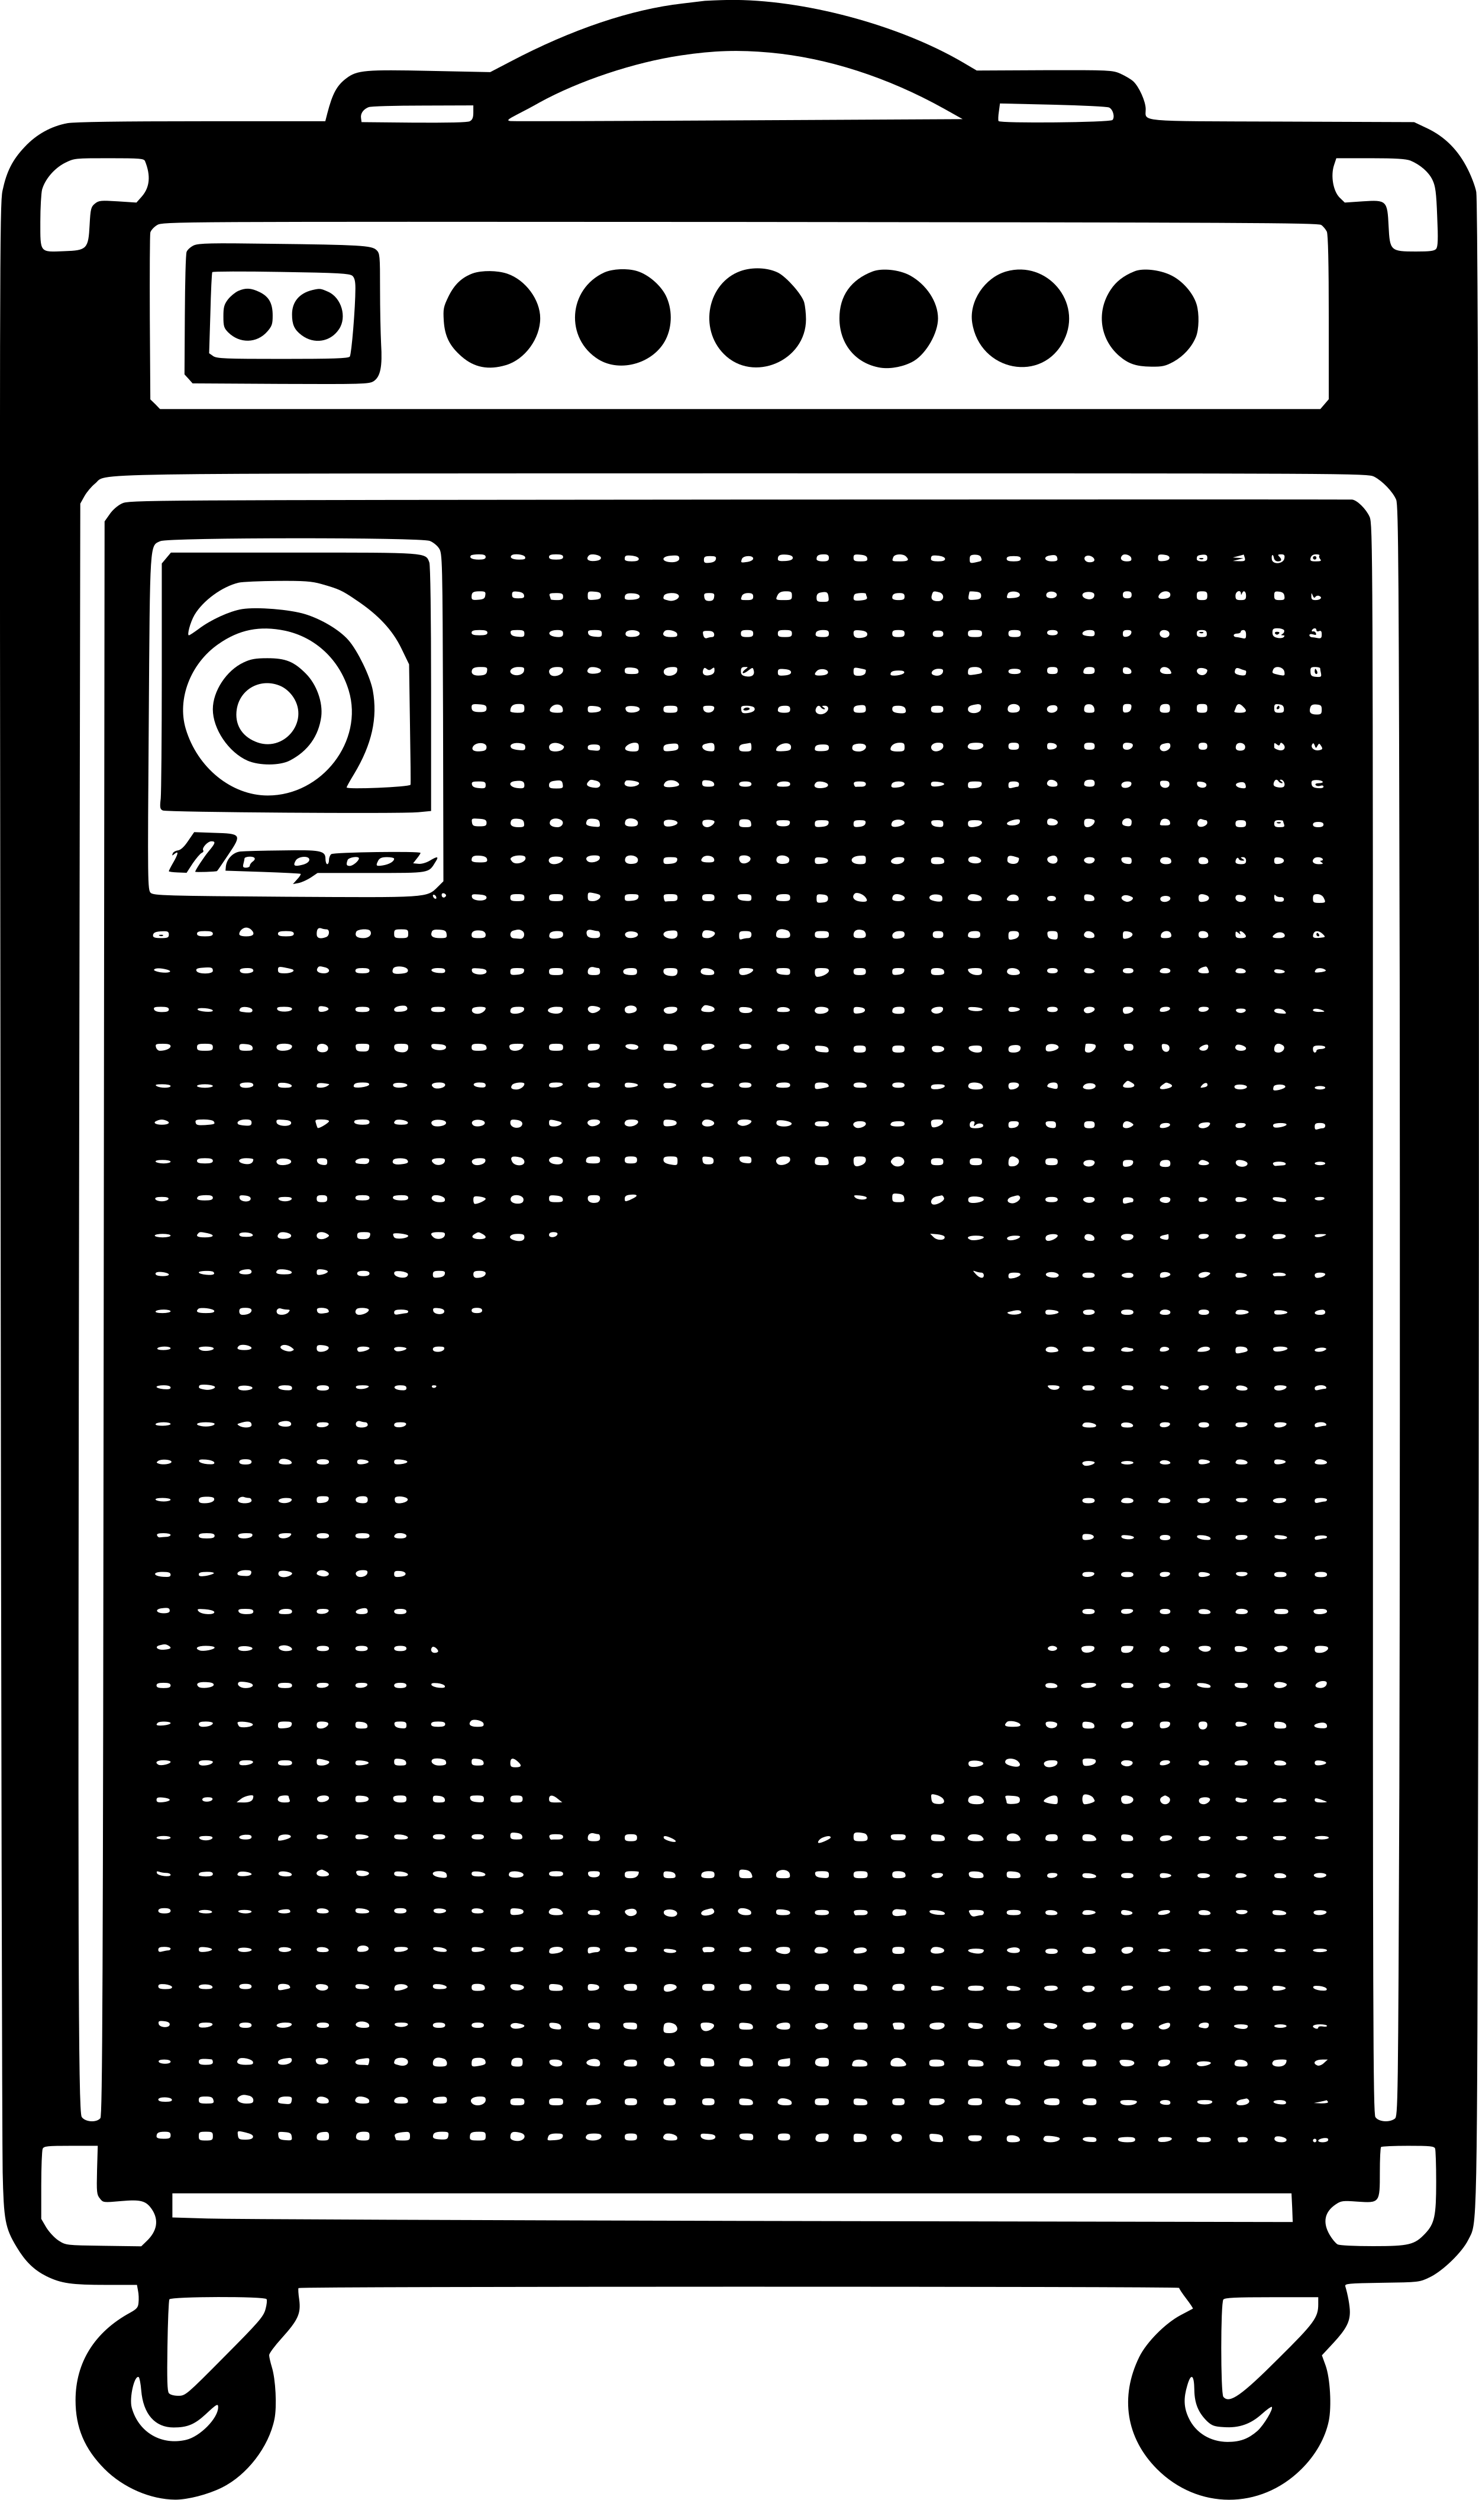 <?xml version="1.0" standalone="no"?>
<!DOCTYPE svg PUBLIC "-//W3C//DTD SVG 20010904//EN"
 "http://www.w3.org/TR/2001/REC-SVG-20010904/DTD/svg10.dtd">
<svg version="1.0" xmlns="http://www.w3.org/2000/svg"
 width="840.268pt" height="1419.925pt" viewBox="0 0 840.268 1419.925"
 preserveAspectRatio="xMidYMid meet">
<g transform="translate(-92.085,1477.868) scale(0.1,-0.1)"
fill="#000000" stroke="none">
<path d="M4925 14774 c-16 -2 -73 -9 -125 -15 -293 -33 -631 -147 -979 -330
l-115 -60 -341 7 c-368 8 -415 4 -475 -41 -55 -41 -80 -86 -110 -202 l-11 -43
-703 0 c-460 0 -723 -4 -762 -11 -92 -17 -176 -63 -243 -135 -70 -74 -103
-140 -126 -249 -16 -75 -17 -439 -11 -5545 3 -3006 9 -5575 12 -5710 6 -273
14 -317 80 -426 49 -82 99 -130 169 -165 84 -41 142 -49 341 -49 l173 0 6 -33
c4 -18 5 -48 3 -67 -2 -28 -10 -37 -48 -58 -202 -110 -310 -283 -310 -497 0
-156 51 -276 165 -391 106 -106 261 -173 402 -174 71 0 184 29 263 68 143 70
268 231 300 389 15 71 7 228 -15 297 -8 27 -15 57 -15 67 0 10 32 53 71 96 93
103 110 140 100 218 -5 33 -7 63 -4 67 6 10 5003 10 5003 1 0 -5 18 -32 41
-62 22 -29 39 -54 37 -56 -2 -1 -32 -17 -68 -36 -88 -46 -196 -155 -237 -239
-111 -227 -74 -460 101 -636 232 -232 586 -233 820 -1 81 80 136 177 156 274
17 81 8 243 -18 315 l-21 58 66 71 c72 78 93 119 93 176 0 34 -12 99 -26 145
-4 15 14 17 208 20 212 3 213 3 273 32 74 36 183 142 217 211 53 106 50 -41
57 2855 9 3532 3 8707 -11 8778 -5 29 -27 88 -49 131 -53 106 -128 182 -228
230 l-76 36 -750 3 c-836 3 -775 -3 -775 71 0 43 -38 128 -71 158 -13 12 -46
31 -72 43 -45 20 -61 21 -432 20 l-385 -2 -78 46 c-367 215 -913 360 -1331
355 -58 -1 -119 -4 -136 -5z m370 -294 c327 -30 668 -140 988 -318 l107 -60
-1272 -7 c-700 -4 -1284 -6 -1298 -4 -21 3 -16 9 40 38 36 18 92 48 125 67
223 123 540 229 805 268 186 28 328 32 505 16z m1927 -312 c23 -11 34 -56 19
-71 -14 -14 -638 -20 -647 -6 -3 5 -2 30 2 55 l6 45 302 -7 c165 -4 309 -11
318 -16z m-3612 -28 c0 -29 -5 -42 -20 -50 -12 -7 -123 -9 -317 -8 l-298 3 -3
23 c-4 26 13 50 43 62 11 5 149 9 308 9 l287 1 0 -40z m-1865 -277 c33 -82 27
-148 -18 -200 l-31 -35 -106 7 c-96 6 -108 5 -130 -13 -22 -18 -25 -29 -30
-121 -7 -136 -15 -145 -144 -149 -141 -6 -136 -11 -136 166 0 81 5 164 10 184
17 59 69 120 129 151 54 27 56 27 252 27 178 0 198 -2 204 -17z m7190 3 c56
-24 103 -65 124 -109 17 -35 22 -71 27 -209 6 -129 4 -171 -6 -183 -10 -12
-35 -15 -115 -15 -144 0 -148 4 -155 143 -7 147 -11 151 -147 142 l-102 -7
-30 29 c-36 37 -51 123 -31 184 l13 39 194 0 c146 0 202 -4 228 -14z m-508
-365 c12 -8 26 -26 32 -38 7 -16 11 -179 11 -488 l0 -464 -24 -28 -24 -28
-3296 0 -3296 0 -27 28 -28 27 -3 463 c-1 254 0 472 3 485 3 12 20 31 38 42
32 20 63 20 3312 18 2842 -3 3283 -5 3302 -17z m301 -1430 c48 -25 107 -87
125 -131 13 -30 15 -418 20 -2745 2 -1490 1 -3549 -2 -4574 -7 -1809 -8 -1864
-26 -1877 -31 -23 -92 -18 -110 9 -13 21 -15 527 -14 4535 0 4407 -1 4513 -19
4555 -20 45 -72 96 -100 98 -9 1 -1576 1 -3482 0 -3416 -3 -3466 -3 -3506 -22
-24 -11 -54 -37 -70 -61 l-29 -41 -5 -4527 c-4 -3817 -7 -4530 -19 -4543 -22
-27 -87 -22 -106 7 -20 30 -22 988 -14 5747 l6 3417 24 43 c13 23 40 55 60 71
76 61 -206 57 3672 58 3486 0 3559 0 3595 -19z m-5365 -365 c18 -7 42 -26 52
-42 19 -28 20 -55 23 -960 l2 -931 -31 -31 c-65 -64 -47 -62 -869 -57 -677 5
-746 7 -763 22 -17 17 -18 51 -11 968 7 1041 5 1003 66 1030 48 21 1482 22
1531 1z m317 -91 c0 -11 -11 -15 -39 -15 -38 0 -57 10 -44 24 3 3 24 6 45 6
27 0 38 -4 38 -15z m224 0 c4 -12 -3 -15 -34 -15 -37 0 -56 10 -43 24 13 12
71 6 77 -9z m216 0 c0 -11 -11 -15 -40 -15 -29 0 -40 4 -40 15 0 11 11 15 40
15 29 0 40 -4 40 -15z m215 -5 c0 -10 -12 -16 -37 -18 -37 -3 -51 12 -31 32
13 13 68 2 68 -14z m215 -6 c0 -10 -13 -14 -40 -14 -27 0 -40 4 -40 13 0 21 6
23 45 19 21 -3 35 -10 35 -18z m230 2 c0 -17 -30 -25 -64 -19 -40 8 -32 31 12
35 44 4 52 1 52 -16z m645 4 c0 -10 -13 -16 -42 -18 -32 -2 -43 1 -43 11 0 22
12 28 50 25 23 -2 35 -8 35 -18z m205 0 c0 -16 -7 -20 -35 -20 -22 0 -35 5
-35 13 0 20 10 27 42 27 21 0 28 -5 28 -20z m218 -2 c3 -15 -4 -18 -37 -18
-35 0 -41 3 -41 21 0 17 5 20 37 17 27 -2 39 -8 41 -20z m220 10 c21 -21 13
-28 -33 -28 -48 0 -48 0 -39 24 7 19 55 21 72 4z m222 -14 c0 -10 -13 -14 -40
-14 -27 0 -40 4 -40 13 0 21 6 23 45 19 21 -3 35 -10 35 -18z m204 9 c8 -20 6
-21 -32 -29 -29 -6 -32 -4 -32 18 0 21 5 25 29 26 18 0 32 -5 35 -15z m434 -6
c3 -13 -4 -17 -32 -17 -41 0 -51 26 -13 33 32 6 42 3 45 -16z m209 -14 c-4 -6
-16 -9 -29 -8 -28 2 -36 32 -11 37 21 5 48 -15 40 -29z m211 15 c3 -14 -3 -18
-27 -18 -29 0 -41 17 -24 34 13 13 48 1 51 -16z m217 2 c0 -10 -12 -16 -32
-18 -28 -3 -33 0 -33 18 0 18 5 21 33 18 20 -2 32 -8 32 -18z m215 0 c0 -16
-7 -20 -30 -20 -18 0 -30 5 -30 13 0 19 5 22 34 25 20 1 26 -3 26 -18z m213 0
c4 -17 0 -20 -31 -19 l-37 1 30 8 30 8 -30 2 -30 2 30 8 c17 4 31 8 31 9 1 0
4 -8 7 -19z m188 -20 c22 0 24 11 7 28 -9 9 -7 12 11 12 18 0 22 -5 19 -22 -4
-32 -63 -39 -71 -9 -2 11 -2 23 2 26 3 4 7 -3 9 -14 2 -13 11 -21 23 -21z
m236 33 c-4 -3 -2 -12 4 -20 9 -10 5 -13 -24 -13 -30 0 -34 3 -30 20 4 13 14
20 31 20 14 0 22 -3 19 -7z m-3429 -20 c-2 -12 -14 -19 -36 -21 -27 -3 -32 0
-32 17 0 17 6 21 36 21 28 0 35 -3 32 -17z m212 3 c0 -8 -14 -16 -32 -19 -39
-6 -40 -5 -32 17 8 20 64 22 64 2z m1520 -1 c0 -11 -11 -15 -40 -15 -29 0 -40
4 -40 15 0 11 11 15 40 15 29 0 40 -4 40 -15z m-3042 -207 c-2 -19 -10 -24
-40 -26 -32 -3 -38 0 -38 16 0 26 8 32 47 32 30 0 34 -3 31 -22z m220 0 c3
-15 -4 -18 -32 -18 -30 0 -36 4 -36 21 0 17 5 20 32 17 22 -2 34 -9 36 -20z
m437 -3 c0 -16 -8 -21 -37 -23 -35 -3 -38 -1 -38 23 0 24 3 26 38 23 29 -2 37
-7 37 -23z m1085 0 c0 -23 -4 -25 -45 -25 -49 0 -50 1 -35 31 8 13 21 19 45
19 31 0 35 -3 35 -25z m208 -8 c3 -25 0 -27 -32 -27 -31 0 -36 3 -36 24 0 18
7 26 23 29 35 7 42 2 45 -26z m630 27 c31 -9 27 -49 -5 -50 -32 -2 -46 11 -38
35 7 23 9 24 43 15z m237 -19 c0 -16 -8 -21 -38 -23 -38 -3 -39 -1 -28 46 1 2
16 2 34 0 24 -2 32 -8 32 -23z m220 5 c0 -10 -12 -16 -37 -18 -40 -3 -41 -3
-32 23 8 21 69 17 69 -5z m210 0 c0 -16 -28 -25 -50 -16 -9 3 -12 12 -9 21 8
21 59 16 59 -5z m212 5 c6 -21 -14 -36 -40 -29 -28 6 -36 29 -14 37 20 7 50 3
54 -8z m213 -5 c0 -15 -7 -20 -25 -20 -18 0 -25 5 -25 20 0 15 7 20 25 20 18
0 25 -5 25 -20z m220 1 c0 -13 -9 -20 -30 -23 -35 -5 -47 6 -30 27 18 22 60
19 60 -4z m210 -6 c0 -21 -5 -25 -30 -25 -25 0 -30 4 -30 25 0 21 5 25 30 25
25 0 30 -4 30 -25z m191 13 c0 -10 2 -10 6 0 8 21 23 13 23 -13 0 -21 -5 -25
-30 -25 -25 0 -30 4 -30 25 0 25 29 37 31 13z m247 -15 c3 -20 -1 -23 -27 -23
-27 0 -31 4 -31 26 0 22 4 25 28 22 19 -2 28 -9 30 -25z m-4098 -3 c0 -16 -7
-20 -35 -20 -19 0 -35 2 -35 4 0 2 -3 11 -6 20 -5 13 2 16 35 16 34 0 41 -3
41 -20z m435 0 c0 -10 -13 -16 -42 -18 -32 -2 -43 1 -43 11 0 22 12 28 50 25
23 -2 35 -8 35 -18z m221 8 c11 -17 -26 -38 -55 -31 -33 8 -35 9 -28 28 7 18
72 21 83 3z m202 -10 c-2 -17 -10 -23 -28 -23 -18 0 -26 6 -28 23 -3 19 1 22
28 22 27 0 31 -3 28 -22z m222 2 c0 -16 -7 -20 -35 -20 -38 0 -38 0 -29 24 4
10 18 16 35 16 22 0 29 -5 29 -20z m640 16 c0 -2 3 -11 6 -19 4 -11 -5 -16
-35 -19 -33 -3 -41 0 -41 13 0 8 3 19 7 22 7 8 63 10 63 3z m220 -16 c0 -16
-7 -20 -35 -20 -22 0 -35 5 -35 13 0 20 10 27 42 27 21 0 28 -5 28 -20z m2334
-2 c3 6 13 9 21 6 22 -9 8 -24 -21 -24 -18 0 -24 5 -23 23 0 20 1 20 8 3 5
-13 10 -16 15 -8z m-178 -189 c3 -6 0 -15 -7 -20 -12 -7 -12 -9 1 -9 10 0 11
-3 3 -11 -5 -5 -22 -7 -37 -3 -19 4 -26 13 -26 30 0 20 5 24 29 24 17 0 33 -5
37 -11z m184 0 c0 -6 7 -9 15 -5 11 4 15 -1 15 -19 0 -20 -4 -24 -22 -21 -13
3 -29 5 -35 5 -7 1 -13 6 -13 12 0 6 9 8 21 4 16 -5 20 -3 16 6 -2 8 -10 13
-16 11 -7 -1 -10 2 -6 8 8 13 25 13 25 -1z m-4710 -14 c0 -11 -12 -15 -45 -15
-33 0 -45 4 -45 15 0 11 12 15 45 15 33 0 45 -4 45 -15z m210 -6 c0 -17 -5
-20 -37 -17 -27 2 -39 8 -41 21 -3 14 4 17 37 17 35 0 41 -3 41 -21z m220 1
c0 -15 -7 -20 -27 -20 -16 0 -34 4 -42 9 -22 14 -3 31 35 31 27 0 34 -4 34
-20z m220 -1 c0 -17 -5 -20 -37 -17 -27 2 -39 8 -41 21 -3 14 4 17 37 17 35 0
41 -3 41 -21z m215 1 c0 -9 -11 -16 -28 -18 -39 -5 -58 4 -51 23 9 22 79 17
79 -5z m213 -2 c3 -15 -4 -18 -37 -18 -39 0 -53 14 -34 34 14 14 68 1 71 -16z
m210 0 c2 -11 -3 -18 -11 -18 -9 0 -22 -3 -30 -6 -9 -3 -16 2 -20 15 -6 25 -4
27 30 26 18 0 29 -6 31 -17z m222 2 c0 -16 -7 -20 -35 -20 -28 0 -35 4 -35 20
0 16 7 20 35 20 28 0 35 -4 35 -20z m220 0 c0 -17 -7 -20 -40 -20 -33 0 -40 3
-40 20 0 17 7 20 40 20 33 0 40 -3 40 -20z m210 0 c0 -16 -7 -20 -33 -20 -38
0 -48 6 -40 26 3 8 19 14 39 14 27 0 34 -4 34 -20z m218 -1 c2 -11 -6 -18 -24
-22 -37 -7 -54 1 -54 25 0 16 6 19 37 16 25 -2 39 -8 41 -19z m212 1 c0 -16
-7 -20 -35 -20 -28 0 -35 4 -35 20 0 16 7 20 35 20 28 0 35 -4 35 -20z m220
-2 c0 -13 -8 -18 -30 -18 -22 0 -30 5 -30 18 0 14 8 19 30 19 22 0 30 -5 30
-19z m220 2 c0 -17 -7 -20 -40 -20 -33 0 -40 3 -40 20 0 17 7 20 40 20 33 0
40 -3 40 -20z m220 0 c0 -16 -7 -20 -35 -20 -28 0 -35 4 -35 20 0 16 7 20 35
20 28 0 35 -4 35 -20z m210 5 c0 -10 -10 -15 -30 -15 -20 0 -30 5 -30 15 0 10
10 15 30 15 20 0 30 -5 30 -15z m210 -4 c0 -15 -6 -18 -30 -16 -17 1 -33 5
-36 8 -12 12 8 27 37 27 22 0 29 -5 29 -19z m208 2 c-2 -10 -13 -19 -26 -21
-17 -3 -22 2 -22 17 0 16 6 21 26 21 19 0 25 -5 22 -17z m215 3 c8 -19 -11
-35 -34 -29 -29 8 -25 43 5 43 13 0 26 -6 29 -14z m214 -6 c1 -16 -4 -20 -28
-20 -22 0 -29 5 -29 20 0 15 7 20 28 20 21 0 28 -5 29 -20z m223 -6 c0 -22 -3
-25 -22 -20 -13 3 -29 6 -35 6 -7 0 -13 5 -13 10 0 6 9 10 20 10 11 0 20 5 20
10 0 6 7 10 15 10 10 0 15 -10 15 -26z m-4312 -206 c-2 -18 -11 -24 -37 -26
-38 -4 -57 9 -48 32 4 11 19 16 47 16 37 0 41 -2 38 -22z m210 1 c-3 -23 -43
-34 -68 -19 -24 15 -3 40 35 40 32 0 36 -3 33 -21z m222 2 c0 -28 -60 -45 -75
-21 -14 22 4 40 40 40 28 0 35 -4 35 -19z m215 -1 c0 -10 -12 -16 -37 -18 -37
-3 -51 12 -31 32 13 13 68 2 68 -14z m213 -2 c3 -15 -4 -18 -37 -18 -34 0 -41
3 -41 19 0 16 7 19 37 18 27 -2 39 -7 41 -19z m220 0 c-4 -29 -64 -39 -75 -13
-7 21 12 35 50 35 24 0 28 -4 25 -22z m197 12 c13 10 15 9 15 -9 0 -14 -8 -23
-26 -27 -30 -8 -47 6 -38 30 5 13 9 14 20 5 11 -9 18 -8 29 1z m189 -4 c-10
-8 -16 -17 -13 -20 3 -4 17 3 31 14 25 19 26 19 31 0 7 -26 -12 -39 -45 -33
-21 4 -28 11 -28 29 0 18 5 24 22 24 21 0 21 0 2 -14z m685 -2 c2 -2 1 -10 -2
-19 -4 -9 -19 -15 -37 -15 -25 0 -30 4 -30 25 0 22 3 24 33 18 17 -3 34 -7 36
-9z m658 1 c7 -20 6 -21 -39 -28 -32 -5 -38 -3 -38 12 0 25 9 31 42 31 17 0
31 -6 35 -15z m433 -5 c0 -16 -7 -20 -30 -20 -23 0 -30 4 -30 20 0 16 7 20 30
20 23 0 30 -4 30 -20z m210 0 c0 -16 -7 -20 -34 -20 -29 0 -33 3 -29 20 4 14
14 20 34 20 22 0 29 -5 29 -20z m208 -2 c3 -13 -3 -18 -22 -18 -20 0 -26 5
-26 21 0 15 5 20 22 17 13 -2 24 -11 26 -20z m222 2 c10 -18 8 -20 -19 -20
-31 0 -47 13 -36 30 11 17 44 11 55 -10z m210 1 c-1 -19 -20 -32 -39 -26 -23
7 -28 31 -8 38 15 5 47 -3 47 -12z m213 0 c8 -1 10 -7 5 -23 -2 -6 -15 -8 -35
-4 -24 6 -30 11 -26 26 4 15 10 17 27 11 11 -5 24 -9 29 -10z m225 -9 c3 -22
1 -23 -30 -17 -41 9 -42 10 -34 30 10 26 60 16 64 -13z m203 21 c0 -5 2 -18 5
-30 3 -19 0 -21 -28 -19 -26 2 -31 7 -32 29 -1 23 2 27 26 27 15 0 28 -3 29
-7z m-3006 -23 c0 -10 -12 -16 -37 -18 -33 -3 -38 0 -38 18 0 18 5 21 38 18
25 -2 37 -8 37 -18z m210 0 c0 -10 -12 -16 -37 -18 -39 -3 -47 5 -26 26 17 17
63 11 63 -8z m653 3 c-3 -19 -30 -28 -53 -19 -25 9 -5 36 27 36 23 0 29 -4 26
-17z m442 2 c0 -10 -11 -15 -35 -15 -24 0 -35 5 -35 15 0 10 11 15 35 15 24 0
35 -5 35 -15z m-662 -7 c-5 -15 -78 -24 -78 -10 0 16 13 22 48 22 22 0 32 -4
30 -12z m-2373 -203 c0 -15 -7 -20 -30 -21 -43 -1 -55 5 -55 28 0 16 6 19 43
16 34 -2 42 -7 42 -23z m215 0 c0 -22 -4 -25 -40 -25 -22 0 -40 4 -40 9 0 28
14 41 46 41 30 0 34 -3 34 -25z m218 -3 c3 -19 -1 -22 -32 -22 -37 0 -49 9
-38 26 19 30 66 27 70 -4z m1722 -3 c0 -15 -7 -19 -35 -19 -28 0 -35 4 -35 19
0 14 8 21 28 23 35 5 42 1 42 -23z m652 25 c3 -3 4 -14 1 -25 -8 -28 -73 -28
-73 0 0 18 12 24 56 30 6 0 13 -2 16 -5z m223 -19 c0 -13 -8 -21 -23 -23 -36
-5 -51 4 -45 28 8 29 68 25 68 -5z m212 -9 c-4 -9 -18 -16 -32 -16 -33 0 -36
37 -2 42 28 5 41 -6 34 -26z m211 7 c3 -20 -1 -23 -27 -23 -23 0 -31 5 -31 18
0 25 10 33 35 30 12 -2 21 -12 23 -25z m210 5 c-2 -15 -11 -24 -25 -26 -19 -3
-23 1 -23 22 0 21 5 26 26 26 21 0 25 -4 22 -22z m220 -3 c0 -21 -5 -25 -29
-25 -21 0 -29 5 -29 18 0 24 9 32 35 32 17 0 23 -6 23 -25z m212 0 c0 -21 -5
-25 -30 -25 -25 0 -30 4 -30 25 0 21 5 25 30 25 25 0 30 -4 30 -25z m204 9
c25 -24 19 -34 -20 -34 -19 0 -33 3 -31 8 2 4 7 15 10 25 8 21 21 22 41 1z
m231 -11 c1 -19 -3 -23 -27 -23 -23 0 -28 4 -28 26 0 22 4 25 27 22 19 -2 27
-9 28 -25z m215 -5 c0 -24 -4 -28 -29 -28 -34 0 -45 12 -36 40 4 14 14 19 36
17 24 -2 29 -6 29 -29z m-4095 2 c0 -10 -12 -16 -37 -18 -33 -3 -38 0 -38 18
0 18 5 21 38 18 25 -2 37 -8 37 -18z m220 0 c0 -19 -65 -27 -76 -9 -13 21 1
30 39 27 25 -2 37 -8 37 -18z m215 0 c0 -17 -7 -20 -40 -20 -33 0 -40 3 -40
20 0 17 7 20 40 20 33 0 40 -3 40 -20z m208 3 c-5 -27 -54 -30 -61 -4 -4 18
-1 21 30 21 27 0 34 -4 31 -17z m228 6 c9 -15 -6 -27 -41 -31 -25 -2 -31 1
-33 20 -3 19 1 22 32 22 19 0 38 -5 42 -11z m204 -9 c0 -16 -7 -20 -35 -20
-22 0 -35 5 -35 13 0 20 10 27 42 27 21 0 28 -5 28 -20z m175 10 c3 -5 12 -10
18 -10 7 0 6 4 -3 10 -12 8 -11 10 7 10 24 0 26 -26 2 -41 -29 -18 -63 -2 -53
24 7 19 20 22 29 7z m479 -6 c9 -24 0 -30 -38 -26 -27 3 -36 9 -36 23 0 15 7
19 34 19 22 0 36 -6 40 -16z m216 -4 c0 -16 -7 -20 -35 -20 -28 0 -35 4 -35
20 0 16 7 20 35 20 28 0 35 -4 35 -20z m-2595 -215 c0 -15 -8 -21 -28 -23 -38
-5 -58 4 -51 22 12 31 79 32 79 1z m220 0 c0 -17 -6 -20 -35 -17 -19 1 -39 7
-43 11 -17 17 5 32 41 29 29 -3 37 -8 37 -23z m206 14 c16 -8 18 -13 8 -25
-13 -16 -65 -19 -74 -4 -20 32 25 52 66 29z m439 -14 c0 -22 -4 -25 -34 -25
-19 0 -38 5 -42 12 -9 14 23 38 53 38 18 0 23 -6 23 -25z m225 0 c0 -14 -10
-19 -42 -22 -38 -4 -43 -1 -43 16 0 15 8 21 33 24 45 5 52 3 52 -18z m205 -1
c0 -23 -3 -25 -32 -22 -37 3 -51 33 -21 41 42 11 53 7 53 -19z m210 1 c0 -22
-4 -25 -35 -25 -28 0 -35 4 -35 19 0 14 8 21 28 24 15 2 30 5 35 6 4 0 7 -10
7 -24z m225 0 c0 -16 -8 -21 -42 -23 -24 -2 -43 0 -43 5 1 39 85 57 85 18z
m421 12 c15 -14 -7 -37 -35 -37 -33 0 -44 10 -36 32 6 14 58 18 71 5z m224
-12 c0 -22 -4 -25 -40 -25 -26 0 -40 5 -40 13 0 21 22 37 52 37 23 0 28 -4 28
-25z m220 5 c0 -23 -45 -39 -62 -22 -18 18 -1 42 32 42 23 0 30 -4 30 -20z
m223 14 c15 -16 -8 -34 -44 -34 -37 0 -51 15 -32 33 8 9 68 9 76 1z m207 -14
c0 -16 -7 -20 -30 -20 -23 0 -30 4 -30 20 0 16 7 20 30 20 23 0 30 -4 30 -20z
m215 0 c0 -9 -11 -16 -27 -18 -23 -3 -28 1 -28 18 0 17 5 21 28 18 16 -2 27
-9 27 -18z m215 0 c0 -16 -7 -20 -30 -20 -23 0 -30 4 -30 20 0 16 7 20 30 20
23 0 30 -4 30 -20z m213 14 c12 -12 -6 -34 -29 -34 -17 0 -24 6 -24 20 0 14 7
20 23 20 13 0 26 -3 30 -6z m217 -13 c0 -20 -32 -37 -50 -26 -16 10 -12 33 8
38 34 9 42 7 42 -12z m210 -1 c0 -15 -7 -20 -25 -20 -18 0 -25 5 -25 20 0 15
7 20 25 20 18 0 25 -5 25 -20z m215 -4 c0 -13 -8 -20 -23 -21 -26 -2 -36 9
-28 31 9 22 51 14 51 -10z m198 16 c3 10 7 10 17 1 21 -20 5 -43 -24 -35 -14
4 -26 10 -26 15 -1 28 0 29 14 18 11 -9 15 -9 19 1z m213 -9 c9 15 10 15 21
-2 10 -16 8 -20 -13 -24 -27 -5 -50 16 -38 34 5 9 9 7 14 -6 6 -18 8 -18 16
-2z m-4076 -12 c0 -14 -7 -18 -27 -16 -41 3 -43 4 -43 20 0 10 11 15 35 15 27
0 35 -4 35 -19z m1300 1 c0 -15 -8 -19 -40 -20 -27 -1 -40 2 -40 11 0 21 11
27 47 27 25 0 33 -4 33 -18z m-1730 -214 c0 -16 -6 -19 -37 -16 -48 4 -60 35
-16 40 39 5 53 -1 53 -24z m218 4 c3 -20 -1 -22 -37 -22 -34 0 -41 3 -41 19 0
14 8 21 28 24 40 6 47 3 50 -21z m190 22 c34 -9 29 -43 -6 -40 -40 3 -56 15
-41 32 13 16 15 16 47 8z m241 -10 c11 -10 -15 -24 -45 -24 -32 0 -45 16 -27
34 6 6 62 -1 72 -10z m219 3 c21 -16 13 -25 -29 -29 -44 -4 -57 5 -39 27 13
15 48 16 68 2z m210 -11 c3 -12 -5 -16 -32 -16 -29 0 -36 4 -36 20 0 16 6 19
33 16 20 -2 33 -9 35 -20z m1950 2 c3 -14 -3 -18 -27 -18 -29 0 -41 17 -24 34
13 13 48 1 51 -16z m212 2 c0 -16 -7 -20 -30 -20 -18 0 -30 5 -30 13 0 20 10
27 37 27 16 0 23 -6 23 -20z m425 -6 c0 -28 -49 -27 -53 1 -2 17 2 20 25 19
20 0 28 -6 28 -20z m620 16 c3 -5 12 -10 18 -10 7 0 6 4 -3 10 -10 7 -11 10
-2 10 16 0 28 -29 16 -40 -5 -5 -21 -6 -35 -3 -20 4 -25 10 -22 24 6 21 18 25
28 9z m250 -1 c4 -5 -6 -9 -20 -9 -16 0 -24 -4 -20 -10 4 -6 15 -8 26 -5 11 4
19 2 19 -5 0 -7 -13 -10 -32 -8 -25 2 -34 8 -36 24 -2 17 2 21 27 22 17 0 33
-4 36 -9z m-4755 -20 c0 -17 -5 -20 -37 -17 -27 2 -39 8 -41 21 -3 14 4 17 37
17 35 0 41 -3 41 -21z m1510 6 c0 -10 -11 -15 -35 -15 -24 0 -35 5 -35 15 0
10 11 15 35 15 24 0 35 -5 35 -15z m220 0 c0 -11 -11 -15 -40 -15 -31 0 -38 3
-34 15 4 9 19 15 40 15 24 0 34 -5 34 -15z m215 -5 c0 -10 -12 -16 -37 -18
-37 -3 -51 12 -31 32 13 13 68 2 68 -14z m215 5 c0 -9 -9 -15 -25 -15 -14 0
-28 0 -32 -1 -5 0 -9 7 -11 15 -3 12 5 16 32 16 25 0 36 -4 36 -15z m220 1 c0
-8 -14 -16 -32 -19 -39 -6 -49 -1 -41 18 7 20 73 20 73 1z m225 -1 c0 -5 -17
-11 -37 -13 -30 -3 -38 0 -38 13 0 13 8 16 38 13 20 -2 37 -7 37 -13z m213 -2
c-2 -13 -14 -19 -41 -21 -32 -3 -37 0 -37 17 0 18 6 21 41 21 33 0 40 -3 37
-17z m212 2 c0 -8 -3 -15 -7 -15 -5 0 -18 -3 -30 -6 -19 -5 -23 -2 -23 15 0
17 6 21 30 21 20 0 30 -5 30 -15z m638 -2 c-3 -19 -44 -27 -54 -12 -9 15 6 29
32 29 19 0 25 -5 22 -17z m427 -3 c0 -23 -49 -20 -53 3 -3 15 2 18 25 15 17
-2 28 -9 28 -18z m223 -4 c3 -14 -2 -17 -24 -14 -32 4 -43 24 -17 31 27 7 38
2 41 -17z m-4313 -211 c0 -17 -7 -20 -40 -20 -34 0 -40 3 -43 23 -3 22 0 23
40 20 35 -2 43 -7 43 -23z m213 -2 c3 -20 -1 -23 -32 -23 -37 0 -51 12 -42 36
4 10 16 14 38 12 25 -2 34 -8 36 -25z m211 18 c20 -13 6 -41 -21 -41 -33 0
-50 14 -42 33 7 18 40 22 63 8z m219 -19 c3 -21 0 -22 -32 -19 -42 4 -51 11
-42 32 4 11 16 15 38 13 26 -2 34 -8 36 -26z m217 3 c0 -15 -7 -20 -33 -21
-35 -1 -47 8 -38 32 9 24 71 15 71 -11z m225 0 c0 -16 -60 -29 -73 -16 -5 5
-7 16 -4 23 6 18 77 11 77 -7z m210 6 c0 -13 -24 -31 -41 -31 -21 0 -33 16
-26 34 5 13 67 10 67 -3z m208 -9 c3 -19 -1 -22 -32 -22 -28 0 -36 4 -36 18 0
25 4 28 37 27 21 -1 29 -7 31 -23z m872 3 c0 -15 -54 -30 -70 -20 -6 4 -7 12
-1 24 12 21 71 17 71 -4z m653 0 c-7 -19 -77 -21 -71 -2 5 12 56 27 70 20 4
-2 5 -10 1 -18z m201 19 c28 -11 18 -34 -14 -34 -23 0 -30 4 -30 20 0 20 15
25 44 14z m226 -9 c0 -17 -22 -35 -42 -35 -12 0 -18 8 -18 24 0 21 5 25 30 24
17 -1 30 -6 30 -13z m210 -3 c0 -25 -6 -30 -34 -25 -17 4 -22 10 -19 24 7 26
53 26 53 1z m218 -4 c3 -14 -3 -18 -27 -18 -34 0 -34 0 -25 25 8 21 48 16 52
-7z m203 12 c5 0 9 -6 9 -14 0 -18 -38 -32 -51 -19 -14 14 1 45 18 39 8 -3 19
-6 24 -6z m-2363 -17 c-2 -13 -13 -18 -38 -18 -25 0 -36 5 -38 18 -3 14 4 17
38 17 34 0 41 -3 38 -17z m220 0 c-2 -13 -14 -19 -41 -21 -32 -3 -37 0 -37 17
0 18 6 21 41 21 33 0 40 -3 37 -17z m210 0 c-2 -12 -14 -19 -36 -21 -27 -3
-32 0 -32 17 0 17 6 21 36 21 28 0 35 -3 32 -17z m442 -4 c0 -17 -5 -20 -32
-17 -22 2 -34 9 -36 21 -3 14 4 17 32 17 30 0 36 -4 36 -21z m220 7 c0 -7 -10
-16 -22 -20 -42 -11 -58 -7 -58 14 0 17 7 20 40 20 27 0 40 -4 40 -14z m1500
-6 c0 -16 -7 -20 -30 -20 -23 0 -30 4 -30 20 0 16 7 20 30 20 23 0 30 -4 30
-20z m210 16 c0 -2 3 -11 6 -20 5 -13 -1 -16 -25 -16 -24 0 -31 4 -31 20 0 15
7 20 25 20 14 0 25 -2 25 -4z m230 -21 c0 -10 -10 -15 -30 -15 -20 0 -30 5
-30 15 0 10 10 15 30 15 20 0 30 -5 30 -15z m-4752 -197 c3 -15 -4 -18 -42
-18 -32 0 -46 4 -46 13 0 22 12 28 50 25 24 -2 36 -9 38 -20z m216 14 c17 -27
-53 -53 -74 -27 -12 14 -12 18 1 26 17 11 66 12 73 1z m216 -11 c0 -16 -26
-31 -52 -31 -36 0 -41 37 -5 42 26 4 57 -2 57 -11z m208 2 c-4 -20 -54 -31
-70 -15 -17 17 1 32 38 32 28 0 35 -4 32 -17z m217 -8 c0 -15 -8 -21 -29 -23
-33 -4 -51 10 -42 33 9 25 71 16 71 -10z m433 3 c3 -14 -4 -18 -31 -18 -40 0
-51 8 -35 27 16 19 62 12 66 -9z m206 7 c6 -18 -26 -37 -48 -29 -9 3 -16 15
-16 25 0 14 7 19 29 19 16 0 31 -6 35 -15z m221 -10 c0 -15 -8 -21 -29 -23
-33 -4 -51 10 -42 33 9 25 71 16 71 -10z m435 0 c0 -22 -4 -25 -34 -25 -61 0
-63 44 -2 48 33 2 36 0 36 -23z m655 -6 c0 -21 -69 -19 -73 3 -2 9 4 18 15 20
26 6 58 -7 58 -23z m214 16 c2 -2 1 -11 -3 -20 -8 -21 -61 -16 -62 5 -1 26 7
32 35 25 14 -4 28 -8 30 -10z m218 -1 c8 -22 -11 -37 -36 -29 -23 7 -28 30 -8
38 23 10 38 7 44 -9z m-2159 -11 c-2 -13 -14 -19 -41 -21 -32 -3 -37 0 -37 17
0 18 6 21 41 21 33 0 40 -3 37 -17z m857 -3 c0 -10 -12 -16 -37 -18 -33 -3
-38 0 -38 18 0 18 5 21 38 18 25 -2 37 -8 37 -18z m433 3 c-3 -18 -38 -29 -64
-19 -26 10 -3 36 33 36 27 0 34 -4 31 -17z m225 3 c8 -20 -2 -26 -40 -26 -26
0 -33 4 -33 20 0 16 7 20 34 20 20 0 36 -6 39 -14z m857 0 c0 -17 -24 -28 -45
-20 -27 11 -17 34 15 34 19 0 30 -5 30 -14z m210 -7 c0 -16 -5 -20 -27 -17
-17 2 -29 10 -31 21 -3 13 3 17 27 17 25 0 31 -4 31 -21z m223 7 c7 -18 -1
-26 -29 -26 -25 0 -39 14 -29 30 9 15 52 12 58 -4z m210 0 c7 -19 -1 -26 -30
-26 -16 0 -23 6 -23 20 0 14 7 20 24 20 13 0 26 -6 29 -14z m195 -6 c15 0 15
2 2 10 -13 8 -12 10 3 10 10 0 17 -8 17 -20 0 -16 -7 -20 -30 -20 -18 0 -30 5
-30 13 0 18 14 31 18 18 2 -6 11 -11 20 -11z m237 0 c0 -9 -11 -16 -27 -18
-23 -3 -28 1 -28 18 0 17 5 21 28 18 16 -2 27 -9 27 -18z m220 10 c3 -5 0 -10
-7 -10 -9 0 -9 -3 2 -10 11 -7 7 -10 -17 -10 -31 0 -44 16 -26 33 10 10 41 8
48 -3z m-4981 -211 c-8 -14 -24 -10 -24 6 0 9 6 12 15 9 8 -4 12 -10 9 -15z
m874 6 c13 -13 -11 -35 -38 -35 -26 0 -30 4 -30 26 0 24 3 26 32 20 17 -3 34
-8 36 -11z m1509 -12 c18 -23 9 -30 -31 -25 -34 4 -49 26 -29 45 10 10 46 -2
60 -20z m-2437 -4 c0 -6 -4 -7 -10 -4 -5 3 -10 11 -10 16 0 6 5 7 10 4 6 -3
10 -11 10 -16z m285 1 c0 -24 -79 -21 -83 3 -3 16 2 18 40 15 30 -2 43 -7 43
-18z m215 0 c0 -17 -7 -20 -40 -20 -33 0 -40 3 -40 20 0 17 7 20 40 20 33 0
40 -3 40 -20z m220 0 c0 -17 -7 -20 -40 -20 -33 0 -40 3 -40 20 0 17 7 20 40
20 33 0 40 -3 40 -20z m428 3 c-2 -13 -14 -19 -41 -21 -32 -3 -37 0 -37 17 0
18 6 21 41 21 33 0 40 -3 37 -17z m222 -3 c0 -16 -7 -20 -30 -20 -16 0 -33 -1
-37 -2 -5 -2 -9 7 -11 20 -3 20 1 22 37 22 34 0 41 -3 41 -20z m210 0 c0 -16
-7 -20 -35 -20 -28 0 -35 4 -35 20 0 16 7 20 35 20 28 0 35 -4 35 -20z m210
-1 c0 -17 -5 -20 -37 -17 -27 2 -39 8 -41 21 -3 14 4 17 37 17 35 0 41 -3 41
-21z m220 1 c0 -17 -7 -20 -40 -20 -27 0 -40 4 -40 13 0 21 11 27 47 27 26 0
33 -4 33 -20z m215 -5 c0 -15 -8 -21 -32 -23 -30 -3 -33 -1 -33 23 0 24 3 26
33 23 24 -2 32 -8 32 -23z m419 19 c30 -12 18 -34 -19 -34 -22 0 -35 5 -35 13
0 26 21 34 54 21z m231 -19 c0 -16 -6 -19 -30 -17 -16 2 -34 7 -39 12 -15 15
5 31 37 28 24 -2 32 -8 32 -23z m223 3 c3 -15 -4 -18 -37 -18 -39 0 -53 14
-34 34 14 14 68 1 71 -16z m210 0 c3 -15 -4 -18 -32 -18 -38 0 -44 8 -24 28
17 17 52 11 56 -10z m430 0 c3 -14 -3 -18 -27 -18 -25 0 -31 4 -31 21 0 16 5
20 27 17 17 -2 29 -10 31 -20z m215 5 c15 -9 -14 -31 -34 -26 -25 7 -35 23
-19 33 12 7 31 5 53 -7z m421 11 c24 -9 19 -31 -9 -36 -29 -6 -35 -2 -35 24 0
18 16 23 44 12z m224 -13 c6 -17 -15 -30 -39 -24 -18 5 -25 23 -14 35 10 9 49
1 53 -11z m197 2 c12 1 20 -4 20 -13 0 -13 -10 -16 -45 -11 -5 0 -10 11 -10
24 0 13 3 17 8 10 4 -6 16 -11 27 -10z m245 -2 c15 -29 13 -31 -25 -31 -31 0
-35 3 -35 25 0 20 5 25 25 25 14 0 29 -8 35 -19z m-1520 -6 c0 -9 -9 -15 -25
-15 -16 0 -25 6 -25 15 0 9 9 15 25 15 16 0 25 -6 25 -15z m650 1 c0 -16 -33
-27 -50 -16 -7 4 -9 13 -6 19 10 16 56 14 56 -3z m-5222 -178 c24 -24 13 -38
-28 -38 -26 0 -40 5 -40 13 0 18 21 37 40 37 9 0 21 -5 28 -12z m428 2 c19 0
18 -36 -2 -44 -34 -13 -54 -7 -54 17 0 29 9 39 28 32 7 -3 20 -5 28 -5z m248
-9 c13 -21 -7 -41 -39 -41 -36 0 -50 12 -41 35 6 17 71 21 80 6z m216 -16 c0
-22 -4 -25 -40 -25 -36 0 -40 3 -40 25 0 23 4 25 40 25 36 0 40 -2 40 -25z
m218 -2 c3 -21 -1 -23 -37 -23 -42 0 -57 11 -47 36 4 11 17 14 43 12 31 -2 39
-7 41 -25z m222 -4 c0 -15 -7 -19 -40 -19 -33 0 -40 3 -40 19 0 21 21 29 58
23 13 -3 22 -12 22 -23z m208 22 c19 -12 11 -46 -11 -45 -9 1 -26 2 -37 3 -25
1 -27 38 -2 44 28 8 36 7 50 -2z m430 -1 c6 0 12 -9 12 -20 0 -16 -7 -20 -34
-20 -22 0 -36 6 -40 16 -9 23 3 37 28 30 11 -3 27 -6 34 -6z m452 -19 c0 -22
-27 -31 -58 -20 -34 13 -27 37 11 41 40 4 47 1 47 -21z m209 13 c13 -11 -13
-34 -39 -34 -23 0 -30 4 -30 19 0 11 6 22 13 24 11 5 47 -1 56 -9z m415 10 c9
-3 16 -15 16 -25 0 -15 -7 -19 -40 -19 -32 0 -40 4 -40 18 0 31 25 41 64 26z
m430 0 c9 -3 16 -15 16 -25 0 -15 -7 -19 -35 -19 -28 0 -35 4 -35 19 0 25 24
36 54 25z m-3944 -24 c0 -17 -7 -20 -45 -20 -32 0 -45 4 -45 14 0 18 15 24 58
25 26 1 32 -3 32 -19z m250 5 c0 -11 -12 -15 -45 -15 -33 0 -45 4 -45 15 0 11
12 15 45 15 33 0 45 -4 45 -15z m460 0 c0 -11 -12 -15 -45 -15 -33 0 -45 4
-45 15 0 11 12 15 45 15 33 0 45 -4 45 -15z m1530 -4 c0 -14 -9 -20 -36 -23
-37 -4 -49 4 -40 27 3 9 19 15 41 15 28 0 35 -4 35 -19z m425 -1 c0 -18 -52
-27 -67 -12 -17 17 2 33 35 30 20 -2 32 -8 32 -18z m645 0 c0 -13 -7 -20 -19
-20 -11 0 -26 -3 -35 -6 -12 -5 -16 0 -16 20 0 23 4 26 35 26 28 0 35 -4 35
-20z m440 0 c0 -17 -7 -20 -40 -20 -33 0 -40 3 -40 20 0 17 7 20 40 20 33 0
40 -3 40 -20z m430 1 c0 -13 -9 -20 -30 -23 -17 -3 -33 -1 -36 4 -12 19 6 38
36 38 23 0 30 -5 30 -19z m220 -1 c0 -16 -7 -20 -30 -20 -23 0 -30 4 -30 20 0
16 7 20 30 20 23 0 30 -4 30 -20z m210 0 c0 -16 -7 -20 -35 -20 -22 0 -35 5
-35 13 0 20 10 27 42 27 21 0 28 -5 28 -20z m220 1 c0 -11 -9 -21 -22 -25 -35
-9 -38 -8 -38 19 0 21 5 25 30 25 23 0 30 -5 30 -19z m220 -6 c0 -22 -4 -25
-27 -22 -20 2 -29 10 -31 25 -3 19 1 22 27 22 26 0 31 -4 31 -25z m208 3 c3
-14 -3 -18 -27 -18 -29 0 -41 17 -24 34 13 13 48 1 51 -16z m217 3 c0 -8 -12
-18 -27 -22 -25 -6 -28 -5 -28 18 0 21 4 24 28 21 15 -2 27 -9 27 -17z m218 5
c8 -19 -1 -26 -34 -26 -22 0 -26 4 -22 20 6 23 48 28 56 6z m210 0 c7 -19 -1
-26 -30 -26 -16 0 -23 6 -23 20 0 14 7 20 24 20 13 0 26 -6 29 -14z m183 2
c-9 15 6 16 22 0 19 -19 14 -28 -18 -28 -24 0 -30 4 -30 21 0 19 2 20 17 8 11
-10 14 -10 9 -1z m254 -14 c0 -9 -12 -14 -35 -14 -39 0 -43 7 -18 25 20 15 53
8 53 -11z m216 9 c17 -17 16 -18 -15 -21 -38 -4 -46 1 -38 23 8 20 31 19 53
-2z m-6306 -209 c0 -20 -86 -20 -93 0 -5 11 4 16 36 18 50 4 57 1 57 -18z
m448 10 c26 -8 0 -24 -39 -24 -32 0 -39 3 -39 20 0 17 5 19 33 14 17 -3 38 -8
45 -10z m190 10 c33 -9 28 -34 -7 -34 -31 0 -47 13 -36 30 7 12 12 12 43 4z
m470 -15 c2 -13 -7 -18 -38 -21 -44 -4 -56 3 -46 28 8 21 80 15 84 -7z m1083
11 c5 0 9 -9 9 -20 0 -16 -7 -20 -35 -20 -28 0 -35 4 -35 19 0 21 17 32 38 25
8 -2 18 -4 23 -4z m3463 -6 c9 -23 8 -24 -24 -24 -48 0 -39 30 11 39 4 0 10
-6 13 -15z m-5914 -3 c38 -11 8 -22 -39 -15 -22 4 -38 10 -35 15 6 10 38 10
74 0z m490 -6 c0 -16 -64 -22 -74 -6 -9 14 5 21 41 21 23 0 33 -5 33 -15z
m660 0 c0 -11 -11 -15 -40 -15 -29 0 -40 4 -40 15 0 11 11 15 40 15 29 0 40
-4 40 -15z m430 -1 c0 -11 -9 -14 -37 -12 -52 4 -56 28 -4 28 30 0 41 -4 41
-16z m235 -4 c0 -24 -79 -21 -83 3 -3 16 2 18 40 15 30 -2 43 -7 43 -18z m213
3 c-2 -13 -14 -19 -41 -21 -32 -3 -37 0 -37 17 0 18 6 21 41 21 33 0 40 -3 37
-17z m222 -3 c0 -17 -7 -20 -40 -20 -33 0 -40 3 -40 20 0 17 7 20 40 20 33 0
40 -3 40 -20z m420 0 c0 -16 -7 -20 -34 -20 -19 0 -38 5 -41 10 -11 18 5 30
41 30 27 0 34 -4 34 -20z m230 1 c0 -23 -17 -31 -53 -24 -18 4 -27 12 -27 24
0 15 7 19 40 19 33 0 40 -4 40 -19z m208 -3 c3 -14 -4 -18 -32 -18 -36 0 -52
12 -41 31 11 17 69 6 73 -13z m222 12 c0 -13 -34 -30 -59 -30 -14 0 -21 6 -21
20 0 17 7 20 40 20 22 0 40 -4 40 -10z m210 -11 c0 -17 -5 -20 -37 -17 -27 2
-39 8 -41 21 -3 14 4 17 37 17 35 0 41 -3 41 -21z m220 6 c0 -15 -37 -35 -66
-35 -8 0 -14 10 -14 25 0 23 4 25 40 25 29 0 40 -4 40 -15z m210 -5 c0 -16 -7
-20 -35 -20 -28 0 -35 4 -35 20 0 16 7 20 35 20 28 0 35 -4 35 -20z m218 3
c-2 -12 -14 -19 -36 -21 -27 -3 -32 0 -32 17 0 17 6 21 36 21 28 0 35 -3 32
-17z m225 3 c8 -20 -2 -26 -40 -26 -26 0 -33 4 -33 20 0 16 7 20 34 20 20 0
36 -6 39 -14z m217 -6 c0 -15 -7 -20 -28 -20 -27 0 -52 15 -52 32 0 4 18 8 40
8 33 0 40 -3 40 -20z m209 7 c14 -18 4 -27 -30 -27 -29 0 -44 13 -34 30 9 15
51 12 64 -3z m221 -2 c0 -10 -10 -15 -30 -15 -20 0 -30 5 -30 15 0 10 10 15
30 15 20 0 30 -5 30 -15z m194 9 c26 -10 18 -24 -14 -24 -20 0 -30 5 -30 15 0
16 17 19 44 9z m236 -9 c0 -10 -10 -15 -30 -15 -20 0 -30 5 -30 15 0 10 10 15
30 15 20 0 30 -5 30 -15z m210 0 c0 -10 -10 -15 -30 -15 -29 0 -38 9 -23 23
13 13 53 7 53 -8z m428 -2 c2 -9 -7 -13 -27 -13 -30 0 -39 9 -24 24 11 10 46
3 51 -11z m222 -4 c0 -5 -13 -9 -30 -9 -18 0 -30 5 -30 13 0 9 10 12 30 9 17
-2 30 -8 30 -13z m229 12 c9 -6 3 -10 -20 -14 -38 -5 -44 -3 -34 12 7 13 35
14 54 2z m-5662 -225 c-2 -6 -16 -12 -30 -14 -21 -3 -27 1 -27 16 0 15 6 18
30 14 17 -2 29 -9 27 -16z m448 4 c0 -10 -12 -16 -37 -18 -28 -2 -38 1 -38 12
0 14 29 25 60 22 8 -1 15 -8 15 -16z m1094 4 c12 -11 -29 -35 -48 -29 -23 7
-28 30 -8 38 11 5 47 -1 56 -9z m209 -5 c2 -11 -6 -19 -23 -23 -30 -8 -45 -1
-45 19 0 27 63 30 68 4z m420 15 c35 -10 27 -34 -11 -34 -40 0 -51 8 -36 27
13 15 15 15 47 7z m-3078 -19 c0 -11 -11 -15 -39 -15 -25 0 -41 5 -45 15 -4
12 4 15 39 15 33 0 45 -4 45 -15z m250 -7 c0 -12 -82 -6 -87 7 -2 6 15 9 42 7
25 -2 45 -8 45 -14z m225 2 c0 -11 -9 -14 -35 -12 -41 4 -44 7 -35 22 10 17
70 8 70 -10z m225 8 c0 -19 -77 -21 -84 -3 -4 12 4 15 39 15 29 0 45 -4 45
-12z m440 -3 c0 -11 -11 -15 -40 -15 -29 0 -40 4 -40 15 0 11 11 15 40 15 29
0 40 -4 40 -15z m430 0 c0 -11 -11 -15 -40 -15 -29 0 -40 4 -40 15 0 11 11 15
40 15 29 0 40 -4 40 -15z m230 7 c0 -15 -24 -32 -46 -32 -25 0 -39 14 -29 30
7 12 75 14 75 2z m218 -9 c-4 -23 -78 -32 -78 -10 0 21 10 27 47 27 27 0 34
-4 31 -17z m220 0 c-4 -20 -29 -27 -63 -19 -40 10 -20 36 27 36 32 0 39 -3 36
-17z m650 0 c-4 -20 -54 -31 -70 -15 -17 17 1 32 38 32 28 0 35 -4 32 -17z
m427 -2 c0 -8 -11 -15 -25 -16 -34 -3 -50 4 -50 22 0 10 10 13 38 11 24 -2 37
-8 37 -17z m213 2 c2 -9 -9 -13 -37 -13 -32 0 -39 3 -34 16 7 18 64 16 71 -3z
m218 6 c9 -15 -14 -29 -48 -29 -26 0 -37 17 -21 33 11 11 61 8 69 -4z m209 -8
c0 -9 -13 -16 -32 -18 -28 -4 -33 -1 -33 17 0 18 5 21 33 18 20 -2 32 -8 32
-17z m225 -1 c0 -16 -7 -20 -35 -20 -22 0 -35 5 -35 13 0 20 10 27 42 27 21 0
28 -5 28 -20z m218 3 c-4 -21 -45 -30 -62 -13 -14 14 8 30 42 30 17 0 23 -5
20 -17z m225 2 c-4 -15 -76 -12 -81 3 -3 10 7 12 39 10 24 -2 43 -7 42 -13z
m212 0 c0 -5 -15 -11 -32 -13 -25 -3 -33 1 -33 13 0 12 8 16 33 13 17 -2 32
-7 32 -13z m215 0 c0 -10 -10 -15 -30 -15 -20 0 -30 5 -30 15 0 10 10 15 30
15 20 0 30 -5 30 -15z m210 1 c0 -14 -37 -29 -52 -20 -20 13 -7 34 22 34 19 0
30 -5 30 -14z m220 0 c0 -14 -21 -26 -46 -26 -8 0 -14 9 -14 20 0 16 7 20 30
20 19 0 30 -5 30 -14z m208 2 c-5 -15 -58 -24 -58 -10 0 15 12 22 38 22 14 0
22 -5 20 -12z m220 0 c-7 -20 -58 -23 -58 -4 0 11 10 16 31 16 20 0 29 -4 27
-12z m210 -10 c-3 -7 -15 -13 -28 -13 -13 0 -25 6 -27 13 -3 8 6 12 27 12 21
0 30 -4 28 -12z m222 -3 c12 -14 9 -16 -23 -13 -22 1 -37 7 -37 15 0 18 45 16
60 -2z m215 5 c16 -7 13 -9 -17 -9 -21 -1 -38 4 -38 9 0 12 27 12 55 0z
m-6545 -204 c0 -13 -29 -26 -61 -26 -9 0 -19 9 -22 20 -5 18 0 20 39 20 31 0
44 -4 44 -14z m240 -6 c0 -17 -7 -20 -45 -20 -38 0 -45 3 -45 20 0 17 7 20 45
20 38 0 45 -3 45 -20z m226 -2 c2 -15 -5 -18 -37 -18 -33 0 -39 3 -39 21 0 17
5 20 37 17 25 -2 37 -8 39 -20z m224 8 c0 -16 -21 -26 -55 -26 -26 0 -40 14
-30 30 10 16 85 13 85 -4z m205 -11 c0 -13 -8 -21 -24 -23 -28 -4 -46 11 -37
33 9 25 61 16 61 -10z m233 3 c-2 -19 -9 -23 -38 -22 -28 0 -36 5 -38 22 -3
20 1 22 38 22 37 0 41 -2 38 -22z m222 2 c0 -25 -21 -34 -55 -26 -16 4 -25 13
-25 26 0 17 7 20 40 20 34 0 40 -3 40 -20z m215 0 c0 -24 -79 -21 -83 3 -3 16
2 18 40 15 30 -2 43 -7 43 -18z m228 6 c8 -20 -2 -26 -45 -26 -31 0 -38 3 -38
20 0 17 7 20 39 20 24 0 41 -5 44 -14z m207 -6 c-13 -23 -65 -28 -73 -6 -8 20
2 26 45 26 36 0 38 -2 28 -20z m230 0 c0 -17 -7 -20 -40 -20 -33 0 -40 3 -40
20 0 17 7 20 40 20 33 0 40 -3 40 -20z m208 3 c-2 -12 -14 -19 -36 -21 -27 -3
-32 0 -32 17 0 17 6 21 36 21 28 0 35 -3 32 -17z m219 1 c2 -6 -4 -14 -14 -16
-25 -7 -66 9 -58 22 9 14 67 9 72 -6z m221 -6 c3 -15 -4 -18 -37 -18 -35 0
-41 3 -41 21 0 17 5 20 37 17 27 -2 39 -8 41 -20z m212 8 c0 -14 -55 -30 -71
-21 -4 3 -6 12 -2 20 7 20 73 21 73 1z m210 -1 c0 -10 -11 -15 -35 -15 -24 0
-35 5 -35 15 0 10 11 15 35 15 24 0 35 -5 35 -15z m215 -5 c0 -16 -36 -25 -61
-16 -8 3 -11 12 -8 21 9 21 69 17 69 -5z m1312 -14 c-4 -10 -18 -16 -37 -16
-23 0 -30 4 -30 19 0 14 8 21 28 23 33 4 47 -5 39 -26z m218 14 c0 -16 -62
-33 -71 -18 -3 5 -3 16 0 24 8 20 71 15 71 -6z m208 14 c12 -13 -14 -44 -37
-44 -18 0 -23 5 -21 23 1 12 3 23 4 25 2 5 48 2 54 -4z m217 -14 c0 -14 -7
-20 -24 -20 -15 0 -26 7 -29 20 -4 17 0 20 24 20 22 0 29 -5 29 -20z m205 -5
c0 -30 -39 -27 -43 3 -3 20 0 23 20 20 15 -2 23 -10 23 -23z m218 0 c-6 -17
-39 -20 -48 -5 -6 10 35 31 47 24 4 -3 5 -11 1 -19z m217 -1 c0 -9 -11 -14
-30 -14 -27 0 -40 17 -25 32 10 10 55 -5 55 -18z m208 18 c20 -13 3 -42 -24
-42 -17 0 -24 6 -24 18 0 31 21 41 48 24z m-2580 -25 c3 -16 -2 -18 -35 -15
-27 2 -39 8 -41 21 -3 16 2 18 35 15 27 -2 39 -8 41 -21z m212 3 c0 -16 -7
-20 -35 -20 -28 0 -35 4 -35 20 0 16 7 20 35 20 28 0 35 -4 35 -20z m220 0 c0
-16 -7 -20 -35 -20 -28 0 -35 4 -35 20 0 16 7 20 35 20 28 0 35 -4 35 -20z
m225 0 c0 -19 -55 -26 -66 -9 -12 21 0 30 34 27 20 -2 32 -8 32 -18z m215 0
c0 -15 -7 -20 -29 -20 -29 0 -57 21 -44 33 3 4 21 7 40 7 26 0 33 -4 33 -20z
m1950 10 c0 -5 -11 -10 -25 -10 -14 0 -25 -4 -25 -10 0 -5 -4 -10 -10 -10 -5
0 -10 9 -10 20 0 16 7 20 35 20 19 0 35 -4 35 -10z m-1099 -201 c26 -14 15
-29 -22 -29 -31 0 -36 9 -17 28 15 15 15 15 39 1z m-4991 -14 c0 -16 -64 -22
-74 -6 -9 14 5 21 41 21 23 0 33 -5 33 -15z m218 -2 c2 -9 -9 -13 -37 -13 -30
0 -41 4 -41 16 0 11 9 14 37 12 20 -2 38 -9 41 -15z m212 8 c3 -1 -2 -6 -10
-11 -18 -12 -60 -13 -60 -2 0 21 15 23 70 13z m228 -3 c-5 -15 -88 -24 -88
-10 0 16 13 22 53 22 26 0 37 -4 35 -12z m217 -3 c0 -12 -50 -19 -71 -11 -9 3
-12 11 -9 16 8 14 80 9 80 -5z m215 1 c0 -17 -51 -28 -67 -14 -20 16 -5 28 33
28 22 0 34 -5 34 -14z m230 -2 c0 -11 -8 -14 -32 -12 -46 4 -49 28 -4 28 26 0
36 -4 36 -16z m220 8 c0 -15 -24 -32 -45 -32 -29 0 -37 10 -24 27 12 14 69 18
69 5z m218 -4 c-3 -7 -21 -14 -41 -16 -28 -2 -37 1 -37 12 0 12 11 16 41 16
28 0 39 -4 37 -12z m212 -3 c0 -10 -11 -15 -35 -15 -24 0 -35 5 -35 15 0 10
11 15 35 15 24 0 35 -5 35 -15z m215 0 c0 -5 -17 -11 -37 -13 -30 -3 -38 0
-38 13 0 13 8 16 38 13 20 -2 37 -7 37 -13z m218 0 c-2 -12 -43 -23 -60 -17
-7 2 -13 11 -13 19 0 10 10 13 38 11 20 -2 36 -7 35 -13z m212 0 c0 -12 -40
-19 -61 -11 -9 3 -12 11 -9 16 8 14 70 9 70 -5z m215 0 c0 -10 -11 -15 -35
-15 -24 0 -35 5 -35 15 0 10 11 15 35 15 24 0 35 -5 35 -15z m220 0 c0 -11
-11 -15 -40 -15 -38 0 -49 8 -33 23 3 4 21 7 40 7 23 0 33 -5 33 -15z m215 4
c9 -14 7 -15 -37 -23 -34 -6 -38 -5 -38 14 0 16 6 20 34 20 19 0 38 -5 41 -11z
m219 -4 c4 -12 -3 -15 -34 -15 -29 0 -40 4 -40 15 0 10 10 15 34 15 21 0 36
-6 40 -15z m216 0 c0 -10 -11 -15 -35 -15 -24 0 -35 5 -35 15 0 10 11 15 35
15 24 0 35 -5 35 -15z m439 2 c15 -19 4 -27 -35 -27 -34 0 -50 12 -39 30 9 15
61 12 74 -3z m211 -1 c0 -14 -21 -26 -46 -26 -8 0 -14 9 -14 20 0 16 7 20 30
20 19 0 30 -5 30 -14z m220 -6 c0 -17 -4 -19 -27 -14 -35 8 -37 10 -28 23 3 6
17 11 31 11 17 0 24 -5 24 -20z m215 0 c0 -16 -37 -25 -62 -16 -11 5 -13 10
-4 20 15 18 66 15 66 -4z m419 14 c25 -10 19 -22 -15 -29 -38 -9 -50 2 -25 21
23 16 20 16 40 8z m217 -9 c0 -6 -10 -12 -23 -13 -19 -4 -20 -2 -9 12 15 17
33 18 32 1z m-5891 -5 c0 -13 -60 -13 -80 0 -11 7 -2 10 33 10 26 0 47 -4 47
-10z m240 0 c0 -5 -20 -10 -45 -10 -25 0 -45 5 -45 10 0 6 20 10 45 10 25 0
45 -4 45 -10z m4158 -2 c-3 -7 -21 -14 -41 -16 -28 -2 -37 1 -37 12 0 12 11
16 41 16 28 0 39 -4 37 -12z m1717 -3 c0 -12 -40 -19 -61 -11 -9 3 -12 11 -9
16 8 14 70 9 70 -5z m218 0 c-2 -11 -59 -26 -67 -18 -3 3 -2 12 1 20 6 16 69
15 66 -2z m227 -5 c0 -5 -13 -10 -30 -10 -16 0 -30 5 -30 10 0 6 14 10 30 10
17 0 30 -4 30 -10z m-6586 -186 c29 -11 16 -24 -24 -24 -38 0 -54 13 -27 23
18 8 33 8 51 1z m271 -5 c10 -15 6 -17 -50 -21 -41 -2 -50 0 -53 15 -3 14 4
17 47 17 27 0 53 -5 56 -11z m215 -7 c0 -15 -7 -19 -35 -17 -20 1 -38 5 -41 8
-13 13 9 27 42 27 26 0 34 -4 34 -18z m225 -2 c0 -24 -79 -21 -83 3 -3 16 2
18 40 15 30 -2 43 -7 43 -18z m215 10 c0 -9 -59 -45 -65 -38 -1 2 -6 13 -9 26
-7 20 -4 22 33 22 23 0 41 -4 41 -10z m230 -5 c0 -11 -11 -15 -39 -15 -38 0
-57 10 -44 24 3 3 24 6 45 6 27 0 38 -4 38 -15z m218 -2 c2 -9 -9 -13 -37 -13
-39 0 -50 8 -34 24 11 11 66 2 71 -11z m217 -3 c0 -18 -62 -27 -77 -12 -18 18
3 33 40 30 25 -2 37 -8 37 -18z m220 0 c0 -18 -52 -27 -67 -12 -17 17 2 33 35
30 20 -2 32 -8 32 -18z m213 -1 c2 -9 -5 -19 -14 -23 -26 -10 -54 3 -54 25 0
17 6 20 32 17 21 -2 34 -9 36 -19z m221 5 c10 -9 -14 -24 -40 -24 -23 0 -29 4
-29 21 0 18 4 20 33 14 17 -4 34 -9 36 -11z m221 1 c0 -16 -43 -31 -59 -20
-25 15 -11 35 24 35 24 0 35 -5 35 -15z m213 8 c13 -12 -15 -33 -44 -33 -27 0
-39 17 -22 33 8 9 58 9 66 0z m222 -13 c0 -10 -12 -16 -37 -18 -33 -3 -38 0
-38 18 0 18 5 21 38 18 25 -2 37 -8 37 -18z m204 11 c21 -13 4 -31 -30 -31
-27 0 -39 17 -22 33 9 10 35 8 52 -2z m221 -1 c0 -15 -39 -32 -60 -25 -21 7
-25 17 -13 28 10 11 73 8 73 -3z m223 -7 c16 -10 -6 -23 -38 -23 -35 0 -51 12
-40 31 6 9 57 4 78 -8z m865 0 c-3 -16 -51 -36 -62 -25 -3 3 -6 14 -6 24 0 14
8 18 36 18 28 0 35 -4 32 -17z m-648 -8 c0 -11 -11 -15 -40 -15 -29 0 -40 4
-40 15 0 11 11 15 40 15 29 0 40 -4 40 -15z m210 0 c0 -16 -43 -31 -59 -20
-25 15 -11 35 24 35 24 0 35 -5 35 -15z m220 0 c0 -11 -11 -15 -40 -15 -38 0
-49 8 -33 23 3 4 21 7 40 7 23 0 33 -5 33 -15z m396 -1 c-5 -14 -4 -15 9 -4
17 14 50 6 40 -10 -3 -5 -22 -10 -41 -10 -27 0 -34 4 -34 20 0 12 7 20 16 20
11 0 14 -5 10 -16z m252 -1 c-2 -11 -14 -19 -31 -21 -22 -3 -27 1 -27 17 0 17
6 21 31 21 24 0 30 -4 27 -17z m212 -4 c0 -16 -5 -20 -27 -17 -17 2 -29 10
-31 21 -3 13 3 17 27 17 25 0 31 -4 31 -21z m220 1 c0 -16 -7 -20 -30 -20 -23
0 -30 4 -30 20 0 16 7 20 30 20 23 0 30 -4 30 -20z m210 10 c13 -9 13 -11 0
-20 -22 -14 -50 -12 -50 3 0 27 23 35 50 17z m439 -16 c-6 -8 -22 -14 -35 -14
-34 0 -31 28 4 32 36 5 46 -1 31 -18z m-221 4 c-5 -15 -58 -24 -58 -10 0 15
12 22 38 22 14 0 22 -5 20 -12z m430 0 c-7 -20 -58 -23 -58 -4 0 11 10 16 31
16 20 0 29 -4 27 -12z m232 3 c0 -10 -58 -23 -71 -15 -5 3 -7 10 -4 15 8 11
75 12 75 0z m220 -6 c0 -8 -6 -15 -14 -15 -8 0 -21 -3 -30 -6 -12 -4 -16 0
-16 15 0 17 6 21 30 21 20 0 30 -5 30 -15z m-4572 -181 c13 -4 22 -14 22 -25
0 -26 -55 -26 -69 0 -16 29 0 37 47 25z m240 -15 c4 -20 -16 -29 -51 -22 -28
6 -37 27 -14 37 23 10 62 1 65 -15z m212 1 c0 -17 -7 -20 -40 -20 -27 0 -40 4
-40 13 0 21 11 27 47 27 26 0 33 -4 33 -20z m210 0 c0 -16 -7 -20 -35 -20 -28
0 -35 4 -35 20 0 16 7 20 35 20 28 0 35 -4 35 -20z m230 -5 c0 -27 -2 -28 -49
-19 -21 5 -31 12 -31 25 0 15 8 19 40 19 36 0 40 -2 40 -25z m205 0 c0 -16 -7
-20 -30 -20 -24 0 -31 5 -33 23 -3 21 0 23 30 20 25 -2 33 -8 33 -23z m215 4
c0 -17 -5 -20 -32 -17 -22 2 -34 9 -36 21 -3 14 4 17 32 17 30 0 36 -4 36 -21z
m220 2 c0 -23 -55 -40 -72 -23 -20 20 0 42 37 42 28 0 35 -4 35 -19z m218 -9
c3 -20 -1 -22 -37 -22 -33 0 -41 4 -41 18 0 26 9 32 44 29 23 -2 32 -8 34 -25z
m212 8 c0 -13 -10 -24 -26 -30 -32 -13 -44 -6 -44 26 0 21 5 24 35 24 28 0 35
-4 35 -20z m218 -6 c4 -28 -44 -43 -66 -20 -13 13 -13 18 -2 31 19 23 64 16
68 -11z m640 17 c23 -14 10 -44 -20 -47 -23 -2 -28 1 -28 20 0 35 19 46 48 27z
m-4568 -16 c0 -11 -12 -15 -45 -15 -33 0 -45 4 -45 15 0 11 12 15 45 15 33 0
45 -4 45 -15z m230 8 c-1 -21 -18 -30 -47 -26 -49 8 -43 33 7 33 22 0 40 -3
40 -7z m215 -13 c0 -18 -62 -27 -77 -12 -18 18 3 33 40 30 25 -2 37 -8 37 -18z
m205 -1 c0 -16 -5 -20 -27 -17 -17 2 -29 10 -31 21 -3 13 3 17 27 17 25 0 31
-4 31 -21z m238 4 c-3 -13 -13 -18 -37 -16 -18 0 -35 3 -38 6 -12 13 11 27 43
27 28 0 35 -3 32 -17z m217 6 c10 -15 1 -20 -39 -24 -36 -4 -52 7 -41 25 8 13
72 13 80 -1z m213 -6 c-4 -22 -44 -29 -63 -13 -22 18 -9 30 31 30 28 0 35 -4
32 -17z m230 0 c-4 -20 -54 -31 -70 -15 -17 17 1 32 38 32 28 0 35 -4 32 -17z
m2602 -3 c0 -16 -7 -20 -35 -20 -28 0 -35 4 -35 20 0 16 7 20 35 20 28 0 35
-4 35 -20z m220 0 c0 -16 -7 -20 -35 -20 -28 0 -35 4 -35 20 0 16 7 20 35 20
28 0 35 -4 35 -20z m430 0 c0 -16 -7 -20 -35 -20 -28 0 -35 4 -35 20 0 16 7
20 35 20 28 0 35 -4 35 -20z m-5040 0 c0 -5 -18 -10 -39 -10 -22 0 -43 5 -46
10 -4 6 12 10 39 10 25 0 46 -4 46 -10z m5250 -4 c0 -8 -7 -17 -16 -20 -25
-10 -54 3 -47 20 7 18 63 19 63 0z m218 -3 c-2 -11 -14 -19 -31 -21 -22 -3
-27 1 -27 17 0 17 6 21 31 21 24 0 30 -4 27 -17z m212 -3 c0 -16 -7 -20 -30
-20 -18 0 -30 5 -30 13 0 20 10 27 37 27 16 0 23 -6 23 -20z m204 14 c26 -10
18 -24 -14 -24 -29 0 -38 9 -23 23 8 9 17 9 37 1z m226 -4 c21 -13 -1 -33 -31
-28 -32 4 -39 38 -7 38 13 0 30 -5 38 -10z m225 -10 c3 -6 -5 -11 -19 -11 -14
-1 -31 -2 -38 -3 -6 -1 -13 5 -15 12 -6 15 63 17 72 2z m225 0 c0 -5 -13 -10
-30 -10 -16 0 -30 5 -30 10 0 6 14 10 30 10 17 0 30 -4 30 -10z m-3917 -189
c-4 -4 -20 -12 -35 -19 -25 -10 -28 -9 -28 8 0 13 8 20 28 22 31 4 48 -1 35
-11z m1525 -8 c3 -20 -1 -23 -32 -23 -32 0 -36 3 -36 26 0 23 3 25 33 22 24
-2 33 -8 35 -25z m-3928 2 c0 -11 -12 -15 -45 -15 -42 0 -54 7 -38 23 3 4 24
7 45 7 27 0 38 -4 38 -15z m215 -5 c0 -23 -59 -20 -63 3 -3 15 2 18 30 15 21
-2 33 -8 33 -18z m435 0 c0 -16 -7 -20 -30 -20 -23 0 -30 4 -30 20 0 16 7 20
30 20 23 0 30 -4 30 -20z m240 5 c0 -11 -11 -15 -40 -15 -29 0 -40 4 -40 15 0
11 11 15 40 15 29 0 40 -4 40 -15z m220 0 c0 -11 -11 -15 -39 -15 -38 0 -57
10 -44 24 3 3 24 6 45 6 27 0 38 -4 38 -15z m208 -7 c3 -14 -4 -18 -31 -18
-33 0 -54 19 -39 34 13 14 67 1 70 -16z m232 1 c0 -9 -42 -29 -61 -29 -5 0 -9
10 -9 23 0 20 4 23 35 19 19 -2 35 -8 35 -13z m215 -4 c0 -14 -8 -21 -25 -23
-33 -3 -55 12 -47 33 10 25 72 17 72 -10z m223 3 c3 -15 -4 -18 -37 -18 -35 0
-41 3 -41 21 0 17 5 20 37 17 27 -2 39 -8 41 -20z m212 3 c0 -10 -8 -21 -17
-23 -30 -7 -53 3 -53 23 0 15 7 19 35 19 28 0 35 -4 35 -19z m1515 4 c0 -15
-54 -13 -67 3 -10 11 -5 13 28 10 21 -2 39 -7 39 -13z m439 -1 c7 -18 -53 -48
-68 -34 -14 14 1 38 26 43 13 2 26 5 29 6 4 0 10 -6 13 -15z m226 -9 c0 -15
-70 -27 -84 -14 -5 4 -6 14 -3 21 6 18 87 11 87 -7z m205 16 c9 -15 -24 -41
-48 -37 -30 4 -28 28 3 37 36 10 38 10 45 0z m-4837 -13 c-3 -7 -20 -13 -38
-13 -18 0 -35 6 -37 13 -3 8 8 12 37 12 29 0 40 -4 38 -12z m700 0 c-3 -7 -20
-13 -38 -13 -18 0 -35 6 -37 13 -3 8 8 12 37 12 29 0 40 -4 38 -12z m4352 -3
c0 -10 -11 -15 -35 -15 -24 0 -35 5 -35 15 0 10 11 15 35 15 24 0 35 -5 35
-15z m210 1 c0 -18 -32 -26 -54 -14 -23 13 -10 28 25 28 18 0 29 -5 29 -14z
m220 -3 c0 -7 -3 -13 -7 -13 -5 0 -18 -3 -30 -6 -18 -5 -23 -2 -23 14 0 16 6
20 30 20 18 -1 30 -6 30 -15z m210 3 c0 -17 -18 -25 -42 -18 -30 8 -21 32 12
32 19 0 30 -5 30 -14z m211 -1 c0 -5 -12 -11 -26 -13 -18 -2 -25 1 -25 13 0
12 7 15 25 13 14 -2 26 -7 26 -13z m224 0 c0 -5 -15 -11 -32 -13 -25 -3 -33 1
-33 13 0 12 8 16 33 13 17 -2 32 -7 32 -13z m223 -3 c3 -10 -6 -12 -34 -10
-20 2 -39 9 -42 16 -3 10 6 12 34 10 20 -2 39 -9 42 -16z m217 8 c-3 -5 -17
-10 -31 -10 -13 0 -24 5 -24 10 0 6 14 10 31 10 17 0 28 -4 24 -10z m-6346
-196 c46 -10 38 -24 -14 -24 -42 0 -54 7 -38 23 8 9 13 9 52 1z m258 -10 c2
-7 -11 -11 -37 -11 -28 0 -40 4 -40 14 0 17 71 14 77 -3z m218 -4 c0 -10 -12
-16 -37 -18 -37 -3 -51 12 -31 32 13 13 68 2 68 -14z m205 10 c13 -9 13 -11 0
-20 -27 -17 -60 -12 -60 10 0 22 33 27 60 10z m243 -10 c-4 -15 -14 -20 -39
-20 -27 0 -34 4 -34 20 0 17 7 20 39 20 34 0 38 -3 34 -20z m217 -1 c0 -15
-71 -23 -80 -8 -5 7 -7 16 -5 19 5 9 85 -1 85 -11z m208 4 c-4 -22 -44 -29
-64 -13 -24 21 -16 30 27 30 33 0 40 -3 37 -17z m213 7 c30 -16 23 -30 -15
-30 -40 0 -54 14 -29 29 22 13 21 13 44 1z m427 -2 c-7 -20 -48 -23 -48 -4 0
11 9 16 26 16 16 0 24 -5 22 -12z m-2198 -8 c0 -5 -20 -10 -45 -10 -25 0 -45
5 -45 10 0 6 20 10 45 10 25 0 45 -4 45 -10z m2010 -10 c0 -21 -30 -27 -64
-14 -33 13 -17 34 24 34 33 0 40 -3 40 -20z m2387 4 c7 -22 -41 -24 -62 -3
l-20 20 39 -3 c22 -2 41 -8 43 -14z m643 6 c0 -12 -33 -30 -54 -30 -19 0 -21
26 -3 33 21 9 57 7 57 -3z m208 -12 c3 -13 -3 -18 -22 -18 -27 0 -41 14 -31
31 10 16 49 6 53 -13z m222 8 c0 -17 -27 -28 -51 -21 -34 11 -22 35 16 35 23
0 35 -5 35 -14z m200 -5 c0 -14 -6 -17 -25 -13 -31 5 -32 19 -2 25 12 2 23 5
25 6 1 0 2 -7 2 -18z m228 7 c-7 -20 -58 -23 -58 -4 0 11 10 16 31 16 20 0 29
-4 27 -12z m210 0 c-7 -20 -58 -23 -58 -4 0 11 10 16 31 16 20 0 29 -4 27 -12z
m226 3 c7 -11 -17 -21 -50 -21 -23 0 -31 10 -17 23 10 10 61 8 67 -2z m221 -1
c-28 -12 -55 -12 -55 0 0 6 17 10 38 9 30 0 33 -2 17 -9z m-1935 -9 c0 -11
-55 -22 -75 -15 -30 12 -14 24 30 24 25 0 45 -4 45 -9z m204 -1 c-13 -13 -54
-21 -66 -14 -17 11 4 24 40 24 24 0 33 -3 26 -10z m-4364 -195 c0 -10 -11 -15
-35 -15 -54 0 -43 27 13 29 13 1 22 -5 22 -14z m228 -2 c2 -9 -10 -13 -42 -13
-43 0 -55 7 -39 24 12 11 76 2 81 -11z m205 2 c-1 -5 -16 -13 -32 -16 -26 -5
-31 -3 -31 13 0 16 6 19 33 16 17 -2 31 -7 30 -13z m-903 -16 c0 -12 -67 -12
-74 0 -4 5 -1 11 6 13 18 6 68 -3 68 -13z m253 15 c13 -14 -3 -20 -42 -16 -23
2 -41 8 -41 13 0 10 73 12 83 3z m887 -9 c0 -10 -11 -15 -35 -15 -24 0 -35 5
-35 15 0 10 11 15 35 15 24 0 35 -5 35 -15z m218 -2 c2 -7 -3 -16 -12 -19 -24
-9 -66 4 -66 22 0 11 9 14 37 12 20 -2 38 -9 41 -15z m210 0 c-2 -12 -14 -19
-36 -21 -27 -3 -32 0 -32 17 0 17 6 21 36 21 28 0 35 -3 32 -17z m232 3 c0
-15 -21 -26 -51 -26 -12 0 -19 7 -19 20 0 16 7 20 35 20 23 0 35 -5 35 -14z
m2816 4 c8 0 14 -7 14 -15 0 -22 -24 -18 -46 7 -18 20 -18 21 -1 15 10 -4 25
-7 33 -7z m436 -22 c-13 -13 -64 -6 -69 9 -5 15 36 22 61 10 12 -6 15 -12 8
-19z m638 11 c0 -10 -49 -24 -57 -16 -3 4 -3 13 0 20 6 16 57 12 57 -4z m214
-6 c-24 -17 -54 -17 -54 1 0 15 35 25 59 17 11 -3 10 -7 -5 -18z m-1066 5 c-3
-7 -19 -15 -36 -19 -27 -5 -32 -3 -32 12 0 15 7 19 36 19 24 0 34 -4 32 -12z
m422 -3 c0 -10 -11 -15 -35 -15 -24 0 -35 5 -35 15 0 10 11 15 35 15 24 0 35
-5 35 -15z m220 0 c0 -10 -10 -15 -29 -15 -32 0 -50 15 -29 23 27 11 58 7 58
-8z m645 0 c0 -5 -15 -11 -32 -13 -25 -3 -33 1 -33 13 0 12 8 16 33 13 17 -2
32 -7 32 -13z m220 5 c4 -6 -7 -10 -24 -10 -17 0 -34 0 -38 -1 -4 0 -9 4 -11
10 -5 14 65 15 73 1z m225 1 c0 -10 -24 -21 -46 -21 -8 0 -14 7 -14 15 0 10
10 15 30 15 17 0 30 -4 30 -9z m-6312 -208 c2 -9 -11 -13 -47 -13 -48 0 -61 7
-44 24 12 11 86 2 91 -11z m212 3 c0 -15 -21 -26 -51 -26 -12 0 -19 7 -19 20
0 16 7 20 35 20 23 0 35 -5 35 -14z m202 4 c17 0 18 -3 8 -15 -14 -17 -56 -20
-65 -5 -9 15 5 32 22 26 8 -3 24 -6 35 -6z m233 -1 c9 -14 5 -17 -30 -21 -21
-2 -30 2 -33 15 -3 13 3 17 27 17 16 0 33 -5 36 -11z m230 2 c7 -12 -26 -31
-54 -31 -20 0 -28 19 -14 33 10 10 61 8 68 -2z m430 -11 c0 -23 -59 -20 -63 3
-3 15 2 18 30 15 21 -2 33 -8 33 -18z m215 5 c0 -10 -10 -15 -30 -15 -20 0
-30 5 -30 15 0 10 10 15 30 15 20 0 30 -5 30 -15z m-1770 -5 c0 -5 -21 -10
-46 -10 -27 0 -43 4 -39 10 3 6 24 10 46 10 21 0 39 -4 39 -10z m1350 0 c0 -5
-4 -10 -9 -10 -5 0 -23 -3 -40 -6 -24 -5 -31 -3 -31 10 0 12 10 16 40 16 22 0
40 -4 40 -10z m3483 -5 c2 -12 -49 -19 -71 -9 -13 6 -11 9 13 14 37 10 55 8
58 -5z m212 0 c0 -5 -17 -11 -37 -13 -30 -3 -38 0 -38 13 0 13 8 16 38 13 20
-2 37 -7 37 -13z m205 0 c0 -16 -55 -22 -64 -6 -8 13 5 21 36 21 18 0 28 -5
28 -15z m220 0 c0 -10 -11 -15 -35 -15 -24 0 -35 5 -35 15 0 10 11 15 35 15
24 0 35 -5 35 -15z m210 0 c0 -10 -10 -15 -30 -15 -29 0 -38 9 -23 23 13 13
53 7 53 -8z m220 0 c0 -10 -10 -15 -30 -15 -20 0 -30 5 -30 15 0 10 10 15 30
15 20 0 30 -5 30 -15z m225 0 c0 -5 -17 -11 -37 -13 -36 -3 -47 5 -31 22 11
10 68 3 68 -9z m220 -1 c0 -5 -17 -10 -37 -12 -29 -2 -38 1 -38 12 0 11 9 14
38 12 20 -2 37 -8 37 -12z m215 1 c0 -10 -10 -15 -30 -15 -47 0 -35 27 13 29
9 1 17 -6 17 -14z m-6116 -191 c29 -11 16 -24 -24 -24 -38 0 -49 8 -33 23 8 9
36 9 57 1z m242 -8 c18 -14 18 -15 1 -22 -22 -8 -71 12 -62 26 9 14 38 12 61
-4z m211 1 c7 -12 -17 -27 -44 -27 -16 0 -23 6 -23 20 0 17 6 20 31 18 17 -1
33 -6 36 -11z m-897 -7 c0 -5 -18 -10 -41 -10 -24 0 -38 4 -34 10 3 6 22 10
41 10 19 0 34 -4 34 -10z m244 1 c7 -11 -39 -20 -65 -14 -10 3 -19 9 -19 14 0
12 77 12 84 0z m886 0 c0 -9 -33 -21 -57 -21 -7 0 -13 7 -13 15 0 10 11 15 35
15 19 0 35 -4 35 -9z m210 -2 c0 -10 -49 -21 -60 -14 -22 13 -8 25 25 23 19
-1 35 -5 35 -9z m214 -4 c-4 -9 -19 -15 -35 -15 -19 0 -29 5 -29 15 0 10 11
15 35 15 26 0 33 -3 29 -15z m3485 1 c9 -11 6 -15 -19 -18 -34 -5 -56 5 -46
21 10 15 51 14 65 -3z m211 -1 c0 -10 -11 -15 -35 -15 -24 0 -35 5 -35 15 0
10 11 15 35 15 24 0 35 -5 35 -15z m211 5 c5 0 9 -4 9 -10 0 -5 -16 -10 -35
-10 -19 0 -35 4 -35 9 0 12 21 21 38 15 8 -2 18 -4 23 -4z m212 -5 c-3 -13
-53 -20 -53 -7 0 15 13 23 35 20 11 -2 19 -7 18 -13z m231 6 c7 -11 -17 -21
-51 -21 -21 0 -24 2 -13 15 14 16 56 20 64 6z m211 -2 c9 -14 4 -18 -33 -25
-28 -6 -32 -4 -32 15 0 17 6 21 29 21 17 0 33 -5 36 -11z m230 2 c7 -12 -59
-26 -75 -16 -5 3 -8 11 -5 16 8 12 72 12 80 0z m213 -12 c-18 -12 -58 -11 -58
0 0 11 38 19 58 13 11 -4 11 -6 0 -13z m-6308 -206 c11 -10 -28 -23 -54 -18
-35 6 -40 10 -32 24 6 9 74 4 86 -6z m-250 -6 c0 -9 -12 -11 -40 -9 -22 2 -40
8 -40 13 0 5 18 9 40 9 26 0 40 -5 40 -13z m465 -2 c0 -12 -50 -19 -71 -11 -9
3 -12 11 -9 16 8 14 80 9 80 -5z m225 -1 c0 -11 -9 -14 -37 -12 -52 4 -56 28
-4 28 30 0 41 -4 41 -16z m210 1 c0 -10 -11 -15 -35 -15 -24 0 -35 5 -35 15 0
10 11 15 35 15 24 0 35 -5 35 -15z m225 6 c-16 -15 -68 -17 -72 -3 -3 8 8 12
38 12 26 0 39 -4 34 -9z m215 -7 c0 -11 -8 -14 -32 -12 -46 4 -49 28 -4 28 26
0 36 -4 36 -16z m170 12 c0 -11 -19 -15 -25 -6 -3 5 1 10 9 10 9 0 16 -2 16
-4z m3540 -5 c0 -19 -42 -23 -58 -7 -15 15 -13 16 21 16 20 0 37 -4 37 -9z
m200 -6 c0 -10 -11 -15 -35 -15 -24 0 -35 5 -35 15 0 10 11 15 35 15 24 0 35
-5 35 -15z m220 -1 c0 -11 -8 -14 -32 -12 -46 4 -49 28 -4 28 26 0 36 -4 36
-16z m200 1 c0 -15 -43 -12 -48 3 -3 10 4 13 22 10 15 -2 26 -7 26 -13z m228
3 c-7 -20 -58 -23 -58 -4 0 11 10 16 31 16 20 0 29 -4 27 -12z m220 -5 c2 -9
-7 -13 -27 -13 -30 0 -46 11 -34 24 11 11 56 2 61 -11z m222 8 c0 -5 -7 -12
-16 -15 -28 -11 -54 -6 -54 9 0 10 11 15 35 15 19 0 35 -4 35 -9z m225 -1 c3
-5 0 -10 -7 -10 -7 0 -23 -3 -35 -6 -17 -5 -23 -2 -23 10 0 18 54 23 65 6z
m-6105 -216 c0 -16 -46 -19 -70 -4 -13 8 -13 10 0 14 49 16 70 13 70 -10z
m225 6 c0 -10 -10 -15 -34 -15 -37 0 -54 20 -24 28 31 9 58 3 58 -13z m421 10
c8 0 14 -7 14 -15 0 -17 -55 -21 -65 -5 -9 15 5 32 22 26 8 -3 21 -6 29 -6z
m-1106 -10 c0 -5 -21 -10 -46 -10 -27 0 -43 4 -39 10 3 6 24 10 46 10 21 0 39
-4 39 -10z m250 1 c0 -12 -44 -19 -75 -13 -43 8 -27 22 25 22 28 0 50 -4 50
-9z m648 -3 c-7 -20 -68 -23 -68 -4 0 12 10 16 36 16 24 0 34 -4 32 -12z m440
0 c-7 -20 -68 -23 -68 -4 0 12 10 16 36 16 24 0 34 -4 32 -12z m3920 -5 c2 -9
-9 -13 -37 -13 -39 0 -50 8 -34 24 11 11 66 2 71 -11z m210 0 c2 -9 -8 -13
-32 -13 -26 0 -36 4 -36 16 0 19 61 16 68 -3z m210 5 c-7 -20 -58 -23 -58 -4
0 11 10 16 31 16 20 0 29 -4 27 -12z m222 -3 c0 -10 -10 -15 -30 -15 -20 0
-30 5 -30 15 0 10 10 15 30 15 20 0 30 -5 30 -15z m218 3 c-7 -20 -68 -23 -68
-4 0 12 10 16 36 16 24 0 34 -4 32 -12z m222 3 c0 -5 -7 -12 -16 -15 -28 -11
-54 -6 -54 9 0 10 11 15 35 15 19 0 35 -4 35 -9z m225 -1 c3 -5 0 -10 -7 -10
-7 0 -23 -3 -35 -6 -17 -5 -23 -2 -23 10 0 18 54 23 65 6z m-5877 -218 c2 -8
-8 -12 -30 -12 -40 0 -52 8 -37 26 12 14 61 4 67 -14z m-683 3 c0 -12 -50 -19
-73 -10 -14 5 -14 7 -2 16 19 12 75 7 75 -6z m243 -3 c3 -10 -7 -12 -39 -10
-24 2 -44 9 -47 16 -3 10 7 12 39 10 24 -2 44 -9 47 -16z m212 3 c0 -10 -11
-15 -35 -15 -24 0 -35 5 -35 15 0 10 11 15 35 15 24 0 35 -5 35 -15z m440 0
c0 -10 -11 -15 -35 -15 -24 0 -35 5 -35 15 0 10 11 15 35 15 24 0 35 -5 35
-15z m225 0 c0 -5 -15 -11 -32 -13 -25 -3 -33 1 -33 13 0 12 8 16 33 13 17 -2
32 -7 32 -13z m220 0 c0 -5 -17 -11 -37 -13 -30 -3 -38 0 -38 13 0 13 8 16 38
13 20 -2 37 -7 37 -13z m4335 -6 c0 -5 -13 -9 -30 -9 -30 0 -41 15 -17 23 17
5 47 -3 47 -14z m225 6 c0 -5 -15 -11 -32 -13 -25 -3 -33 1 -33 13 0 12 8 16
33 13 17 -2 32 -7 32 -13z m213 -2 c2 -9 -8 -13 -32 -13 -34 0 -44 8 -29 24
11 11 56 2 61 -11z m217 2 c0 -5 -15 -11 -32 -13 -25 -3 -33 1 -33 13 0 12 8
16 33 13 17 -2 32 -7 32 -13z m219 9 c28 -11 17 -24 -19 -24 -33 0 -43 8 -28
23 8 9 27 9 47 1z m-1304 -13 c0 -11 -48 -24 -60 -16 -21 13 -8 25 25 25 19 0
35 -4 35 -9z m220 -1 c0 -5 -16 -10 -35 -10 -19 0 -35 5 -35 10 0 6 16 10 35
10 19 0 35 -4 35 -10z m-5224 -201 c9 -16 -15 -29 -53 -29 -25 0 -33 4 -33 18
0 13 10 18 40 19 21 1 42 -2 46 -8z m200 1 c8 0 14 -7 14 -15 0 -18 -65 -21
-76 -4 -8 14 16 31 34 24 8 -3 20 -5 28 -5z m452 -7 c-2 -12 -14 -19 -36 -21
-27 -3 -32 0 -32 17 0 17 6 21 36 21 28 0 35 -3 32 -17z m222 -3 c0 -15 -7
-20 -29 -20 -17 0 -33 5 -36 10 -11 17 5 30 36 30 22 0 29 -5 29 -20z m227 3
c6 -18 -60 -33 -70 -16 -4 7 -5 18 -2 24 9 14 67 7 72 -8z m-1347 -3 c0 -5
-18 -10 -39 -10 -22 0 -43 5 -46 10 -4 6 12 10 39 10 25 0 46 -4 46 -10z m688
-2 c-5 -15 -42 -22 -64 -14 -25 10 -5 26 32 26 24 0 34 -4 32 -12z m4562 -3
c0 -10 -11 -15 -35 -15 -24 0 -35 5 -35 15 0 10 11 15 35 15 24 0 35 -5 35
-15z m220 0 c0 -10 -11 -15 -35 -15 -33 0 -43 8 -28 23 13 14 63 7 63 -8z
m210 0 c0 -10 -11 -15 -35 -15 -33 0 -43 8 -28 23 13 14 63 7 63 -8z m224 0
c-7 -16 -59 -21 -68 -6 -9 14 5 21 40 21 26 0 32 -4 28 -15z m214 3 c-3 -7
-17 -13 -33 -13 -16 0 -30 6 -32 13 -3 8 7 12 32 12 25 0 35 -4 33 -12z m220
0 c-5 -15 -42 -22 -64 -14 -25 10 -5 26 32 26 24 0 34 -4 32 -12z m232 2 c0
-5 -6 -10 -12 -10 -7 0 -23 -3 -35 -6 -17 -5 -23 -2 -23 10 0 12 9 16 35 16
19 0 35 -4 35 -10z m-6570 -200 c0 -5 -11 -11 -25 -11 -14 -1 -30 -2 -37 -3
-6 -1 -13 5 -15 12 -3 8 8 12 36 12 23 0 41 -4 41 -10z m250 -5 c0 -11 -12
-15 -45 -15 -33 0 -45 4 -45 15 0 11 12 15 45 15 33 0 45 -4 45 -15z m214 0
c-7 -16 -69 -21 -78 -6 -9 14 6 21 45 21 30 0 37 -3 33 -15z m216 0 c-13 -16
-55 -20 -64 -6 -9 14 5 21 42 21 29 0 33 -2 22 -15z m220 0 c0 -10 -11 -15
-35 -15 -24 0 -35 5 -35 15 0 10 11 15 35 15 24 0 35 -5 35 -15z m230 0 c0
-11 -11 -15 -40 -15 -29 0 -40 4 -40 15 0 11 11 15 40 15 29 0 40 -4 40 -15z
m210 0 c0 -10 -11 -15 -35 -15 -33 0 -43 8 -28 23 13 14 63 7 63 -8z m3905 -6
c0 -8 -13 -15 -32 -17 -27 -3 -33 0 -33 16 0 16 6 19 33 17 19 -1 32 -8 32
-16z m228 -4 c-4 -15 -66 -12 -71 3 -3 10 6 13 34 10 22 -2 38 -7 37 -13z
m207 0 c0 -10 -10 -15 -30 -15 -20 0 -30 5 -30 15 0 10 10 15 30 15 20 0 30
-5 30 -15z m228 -3 c3 -10 -6 -12 -34 -10 -20 2 -39 9 -42 16 -3 10 6 12 34
10 20 -2 39 -9 42 -16z m210 6 c-7 -20 -68 -23 -68 -4 0 12 10 16 36 16 24 0
34 -4 32 -12z m225 -3 c-4 -15 -66 -12 -71 3 -3 10 6 13 34 10 22 -2 38 -7 37
-13z m227 4 c0 -5 -6 -9 -12 -9 -7 0 -23 -3 -35 -6 -16 -4 -23 -2 -23 8 0 9
12 14 35 15 19 1 35 -3 35 -8z m-6112 -206 c-3 -13 -13 -18 -37 -16 -18 0 -35
3 -38 6 -12 13 11 27 43 27 28 0 35 -3 32 -17z m231 1 c8 -8 -21 -24 -46 -24
-25 0 -38 15 -27 31 6 10 61 6 73 -7z m201 6 c23 -14 -2 -32 -34 -24 -14 3
-26 9 -26 13 0 21 34 28 60 11z m228 -7 c-4 -20 -45 -30 -60 -15 -16 16 1 32
33 32 24 0 30 -4 27 -17z m217 -4 c0 -8 -13 -15 -32 -17 -27 -3 -33 0 -33 16
0 16 6 19 33 17 19 -1 32 -8 32 -16z m-1335 -5 c0 -12 -9 -14 -42 -12 -59 4
-63 28 -4 28 35 0 46 -4 46 -16z m245 7 c-6 -4 -27 -11 -47 -14 -29 -4 -38 -2
-38 9 0 10 13 14 47 14 27 0 43 -4 38 -9z m5003 -3 c-7 -20 -68 -23 -68 -4 0
12 10 16 36 16 24 0 34 -4 32 -12z m222 -3 c0 -10 -11 -15 -35 -15 -24 0 -35
5 -35 15 0 10 11 15 35 15 24 0 35 -5 35 -15z m208 3 c-7 -20 -58 -23 -58 -4
0 11 10 16 31 16 20 0 29 -4 27 -12z m227 -3 c0 -5 -15 -11 -32 -13 -25 -3
-33 1 -33 13 0 12 8 16 33 13 17 -2 32 -7 32 -13z m213 3 c-3 -7 -17 -13 -33
-13 -16 0 -30 6 -32 13 -3 8 7 12 32 12 25 0 35 -4 33 -12z m222 -3 c0 -10
-11 -15 -35 -15 -24 0 -35 5 -35 15 0 10 11 15 35 15 24 0 35 -5 35 -15z m230
0 c0 -10 -11 -15 -35 -15 -24 0 -35 5 -35 15 0 10 11 15 35 15 24 0 35 -5 35
-15z m-6575 -206 c0 -9 -11 -14 -34 -14 -42 0 -53 22 -14 28 38 5 48 3 48 -14z
m1125 -5 c0 -9 -11 -14 -36 -14 -41 0 -43 21 -3 31 29 7 39 3 39 -17z m-872
-1 c6 -19 -72 -17 -89 3 -11 13 -7 15 36 12 27 -2 50 -8 53 -15z m222 2 c0
-11 -11 -15 -39 -15 -25 0 -41 5 -45 15 -4 12 4 15 39 15 33 0 45 -4 45 -15z
m220 0 c0 -11 -11 -15 -40 -15 -31 0 -38 3 -34 15 4 9 19 15 40 15 24 0 34 -5
34 -15z m208 3 c-7 -20 -68 -23 -68 -4 0 12 10 16 36 16 24 0 34 -4 32 -12z
m442 -3 c0 -10 -11 -15 -35 -15 -24 0 -35 5 -35 15 0 10 11 15 35 15 24 0 35
-5 35 -15z m3910 0 c0 -10 -11 -15 -35 -15 -24 0 -35 5 -35 15 0 10 11 15 35
15 24 0 35 -5 35 -15z m218 3 c-7 -20 -68 -23 -68 -4 0 12 10 16 36 16 24 0
34 -4 32 -12z m212 -3 c0 -10 -10 -15 -30 -15 -20 0 -30 5 -30 15 0 10 10 15
30 15 20 0 30 -5 30 -15z m228 -2 c2 -9 -8 -13 -32 -13 -26 0 -36 4 -36 16 0
19 61 16 68 -3z m212 2 c0 -10 -11 -15 -35 -15 -33 0 -43 8 -28 23 13 14 63 7
63 -8z m230 0 c0 -11 -11 -15 -40 -15 -29 0 -40 4 -40 15 0 11 11 15 40 15 29
0 40 -4 40 -15z m220 0 c0 -16 -64 -22 -74 -6 -9 14 5 21 41 21 23 0 33 -5 33
-15z m-6580 -195 c19 -12 11 -19 -29 -22 -36 -3 -55 17 -24 25 29 8 37 7 53
-3z m700 -20 c0 -6 -15 -10 -34 -10 -39 0 -58 27 -23 32 25 5 57 -8 57 -22z
m-440 10 c0 -11 -65 -24 -85 -16 -32 12 -13 26 35 26 28 0 50 -4 50 -10z m215
-5 c0 -12 -50 -19 -71 -11 -9 3 -12 11 -9 16 8 14 80 9 80 -5z m435 0 c0 -10
-11 -15 -35 -15 -24 0 -35 5 -35 15 0 10 11 15 35 15 24 0 35 -5 35 -15z m220
0 c0 -10 -11 -15 -35 -15 -24 0 -35 5 -35 15 0 10 11 15 35 15 24 0 35 -5 35
-15z m220 0 c0 -10 -11 -15 -35 -15 -24 0 -35 5 -35 15 0 10 11 15 35 15 24 0
35 -5 35 -15z m180 -16 c0 -5 -9 -9 -20 -9 -19 0 -27 20 -13 33 7 8 33 -11 33
-24z m3515 21 c8 -13 -20 -24 -41 -16 -20 8 -9 26 16 26 10 0 22 -5 25 -10z
m213 -7 c-4 -22 -57 -30 -69 -12 -12 20 -1 29 37 29 28 0 35 -4 32 -17z m222
13 c0 -22 -17 -36 -41 -36 -22 0 -29 5 -29 20 0 16 7 20 35 20 19 0 35 -2 35
-4z m205 -16 c0 -9 -11 -16 -27 -18 -27 -3 -38 14 -21 32 12 12 48 2 48 -14z
m235 6 c0 -18 -32 -26 -54 -14 -27 15 -18 28 19 28 23 0 35 -5 35 -14z m207
-2 c5 -16 -59 -27 -68 -12 -4 7 -5 16 -2 21 7 12 66 4 70 -9z m228 7 c8 -14
-32 -33 -55 -26 -11 4 -20 13 -20 21 0 16 65 20 75 5z m228 2 c13 -12 -15 -33
-44 -33 -22 0 -29 5 -29 20 0 16 7 20 33 20 19 0 37 -3 40 -7z m-6328 -214 c0
-17 -73 -25 -87 -11 -18 18 0 28 44 26 29 -1 43 -6 43 -15z m215 6 c18 -11 0
-25 -35 -25 -30 0 -52 19 -38 33 6 7 58 1 73 -8z m5879 -1 c10 -9 -14 -24 -40
-24 -30 0 -41 23 -16 33 11 5 47 -1 56 -9z m229 -1 c-4 -19 -30 -28 -55 -19
-23 9 3 36 34 36 18 0 24 -5 21 -17z m-6568 -8 c0 -11 -11 -15 -40 -15 -29 0
-40 4 -40 15 0 11 11 15 40 15 29 0 40 -4 40 -15z m690 0 c0 -11 -11 -15 -40
-15 -29 0 -40 4 -40 15 0 11 11 15 40 15 29 0 40 -4 40 -15z m208 3 c-7 -20
-68 -23 -68 -4 0 12 10 16 36 16 24 0 34 -4 32 -12z m220 0 c-7 -20 -68 -23
-68 -4 0 12 10 16 36 16 24 0 34 -4 32 -12z m222 -3 c0 -10 -11 -15 -35 -15
-24 0 -35 5 -35 15 0 10 11 15 35 15 24 0 35 -5 35 -15z m218 -3 c3 -10 -6
-12 -34 -10 -20 2 -39 9 -42 16 -3 10 6 12 34 10 20 -2 39 -9 42 -16z m3480 1
c2 -9 -8 -13 -32 -13 -26 0 -36 4 -36 16 0 19 61 16 68 -3z m220 5 c-5 -14
-51 -23 -74 -14 -27 10 -4 26 37 26 28 0 39 -4 37 -12z m212 -3 c0 -10 -11
-15 -35 -15 -24 0 -35 5 -35 15 0 10 11 15 35 15 24 0 35 -5 35 -15z m210 0
c0 -16 -55 -22 -64 -6 -8 13 5 21 36 21 18 0 28 -5 28 -15z m228 -3 c3 -10 -6
-12 -34 -10 -20 2 -39 9 -42 16 -3 10 6 12 34 10 20 -2 39 -9 42 -16z m212 3
c0 -10 -10 -15 -34 -15 -21 0 -36 6 -40 15 -4 12 3 15 34 15 29 0 40 -4 40
-15z m-4342 -217 c3 -15 -4 -18 -37 -18 -39 0 -53 14 -34 34 14 14 68 1 71
-16z m3050 -6 c2 -8 -10 -12 -42 -12 -46 0 -55 7 -35 27 13 13 71 2 77 -15z
m-4828 9 c0 -5 -18 -11 -40 -13 -38 -3 -48 1 -33 15 10 10 73 8 73 -2z m240 0
c0 -11 -25 -21 -56 -21 -15 0 -24 6 -24 15 0 11 11 15 40 15 22 0 40 -4 40 -9z
m227 -7 c5 -15 -70 -24 -79 -10 -4 6 -8 15 -8 19 0 13 83 4 87 -9z m221 -1
c-2 -13 -14 -19 -41 -21 -32 -3 -37 0 -37 17 0 18 6 21 41 21 33 0 40 -3 37
-17z m205 10 c12 -11 -14 -33 -39 -33 -17 0 -24 6 -24 20 0 15 7 20 28 20 16
0 32 -3 35 -7z m225 -15 c3 -15 -4 -18 -32 -18 -30 0 -36 4 -36 21 0 17 5 20
32 17 22 -2 34 -9 36 -20z m222 1 c0 -17 -5 -20 -32 -17 -22 2 -34 9 -36 21
-3 14 4 17 32 17 30 0 36 -4 36 -21z m220 6 c0 -11 -11 -15 -40 -15 -29 0 -40
4 -40 15 0 11 11 15 40 15 29 0 40 -4 40 -15z m3476 4 c3 -6 0 -15 -7 -20 -21
-14 -53 -6 -57 14 -3 13 3 17 27 17 16 0 33 -5 37 -11z m212 -11 c3 -15 -4
-18 -32 -18 -30 0 -36 4 -36 21 0 17 5 20 32 17 22 -2 34 -9 36 -20z m220 5
c-4 -23 -68 -32 -68 -9 0 16 15 24 48 25 17 1 23 -4 20 -16z m210 0 c-2 -11
-14 -19 -31 -21 -22 -3 -27 1 -27 17 0 17 6 21 31 21 24 0 30 -4 27 -17z m212
-2 c0 -20 -17 -31 -37 -24 -7 3 -13 13 -13 24 0 14 7 19 25 19 18 0 25 -5 25
-19z m225 4 c0 -5 -15 -11 -32 -13 -25 -3 -33 1 -33 13 0 12 8 16 33 13 17 -2
32 -7 32 -13z m223 -7 c3 -15 -4 -18 -32 -18 -30 0 -36 4 -36 21 0 17 5 20 32
17 22 -2 34 -9 36 -20z m232 -5 c0 -10 -10 -13 -37 -11 -42 3 -48 20 -11 29
30 7 48 1 48 -18z m-5671 -199 c10 -9 -14 -24 -40 -24 -23 0 -29 4 -29 21 0
18 4 20 33 14 17 -4 34 -9 36 -11z m439 -6 c3 -15 -4 -18 -32 -18 -30 0 -36 4
-36 21 0 17 5 20 32 17 22 -2 34 -9 36 -20z m225 8 c8 -20 -1 -26 -39 -26 -30
0 -51 20 -37 34 12 12 71 6 76 -8z m215 -8 c3 -15 -4 -18 -32 -18 -30 0 -36 4
-36 21 0 17 5 20 32 17 22 -2 34 -9 36 -20z m194 5 c26 -23 22 -33 -12 -33
-25 0 -30 4 -30 25 0 29 16 32 42 8z m2842 1 c23 -22 9 -36 -27 -29 -38 8 -52
19 -43 34 10 16 52 13 70 -5z m440 8 c9 -15 -9 -30 -39 -33 -25 -3 -31 0 -33
19 -3 19 1 22 32 22 19 0 37 -4 40 -8z m-5254 -11 c0 -12 -56 -25 -70 -16 -22
13 -8 25 30 25 22 0 40 -4 40 -9z m240 0 c0 -11 -25 -21 -56 -21 -15 0 -24 6
-24 15 0 11 11 15 40 15 22 0 40 -4 40 -9z m228 -3 c-3 -7 -21 -14 -41 -16
-28 -2 -37 1 -37 12 0 12 11 16 41 16 28 0 39 -4 37 -12z m222 -3 c0 -11 -11
-15 -40 -15 -29 0 -40 4 -40 15 0 11 11 15 40 15 29 0 40 -4 40 -15z m435 0
c0 -5 -17 -11 -37 -13 -30 -3 -38 0 -38 13 0 13 8 16 38 13 20 -2 37 -7 37
-13z m3492 -2 c6 -16 -65 -29 -79 -15 -6 6 -7 15 -3 22 9 14 77 9 82 -7z m421
0 c-4 -20 -54 -31 -70 -15 -17 17 1 32 38 32 28 0 35 -4 32 -17z m426 8 c9
-14 -18 -31 -42 -24 -33 8 -28 33 7 33 17 0 32 -4 35 -9z m214 -3 c-5 -15 -58
-24 -58 -10 0 15 12 22 38 22 14 0 22 -5 20 -12z m222 -3 c0 -10 -10 -15 -30
-15 -20 0 -30 5 -30 15 0 10 10 15 30 15 20 0 30 -5 30 -15z m220 0 c0 -11
-11 -15 -40 -15 -31 0 -38 3 -34 15 4 9 19 15 40 15 24 0 34 -5 34 -15z m218
-2 c2 -9 -8 -13 -32 -13 -26 0 -36 4 -36 16 0 19 61 16 68 -3z m227 2 c0 -5
-15 -11 -32 -13 -25 -3 -33 1 -33 13 0 12 8 16 33 13 17 -2 32 -7 32 -13z
m-2177 -203 c16 -21 1 -34 -34 -30 -23 2 -30 9 -32 31 -3 26 -1 27 25 21 15
-3 34 -13 41 -22z m854 4 c4 -6 8 -14 8 -17 0 -7 -36 -19 -57 -19 -14 0 -18
42 -6 53 9 9 46 -2 55 -17z m-4772 10 c0 -25 -16 -36 -54 -36 l-41 1 24 19
c20 17 71 28 71 16z m200 0 c0 -2 3 -11 6 -20 5 -13 -1 -16 -30 -16 -34 0 -47
15 -29 33 7 8 53 10 53 3z m230 -11 c0 -18 -48 -31 -62 -17 -16 16 0 32 33 32
19 0 29 -5 29 -15z m225 -5 c0 -10 -12 -16 -37 -18 -33 -3 -38 0 -38 18 0 18
5 21 38 18 25 -2 37 -8 37 -18z m215 0 c0 -16 -7 -20 -34 -20 -20 0 -36 6 -39
14 -8 20 2 26 40 26 26 0 33 -4 33 -20z m218 -2 c3 -15 -4 -18 -32 -18 -30 0
-36 4 -36 21 0 17 5 20 32 17 22 -2 34 -9 36 -20z m222 1 c0 -17 -5 -20 -37
-17 -27 2 -39 8 -41 21 -3 14 4 17 37 17 35 0 41 -3 41 -21z m220 1 c0 -16 -7
-20 -35 -20 -28 0 -35 4 -35 20 0 16 7 20 35 20 28 0 35 -4 35 -20z m201 0
l24 -19 -37 -1 c-31 0 -38 3 -38 20 0 25 21 26 51 0z m2407 8 c24 -24 13 -38
-27 -38 -42 0 -57 11 -47 35 7 18 57 20 74 3z m217 -13 c0 -16 -8 -21 -37 -23
-21 -2 -38 1 -38 7 0 5 -3 17 -6 26 -6 14 0 16 37 13 36 -2 44 -7 44 -23z
m215 -1 c0 -25 -2 -26 -36 -21 -20 3 -39 9 -42 12 -9 9 31 34 56 35 17 0 22
-6 22 -26z m414 20 c24 -9 19 -33 -8 -40 -31 -7 -46 1 -46 27 0 19 23 25 54
13z m215 -3 c19 -12 6 -41 -19 -41 -25 0 -38 29 -19 41 8 5 16 9 19 9 3 0 11
-4 19 -9z m-5674 -16 c0 -5 -17 -11 -37 -13 -30 -3 -38 0 -38 13 0 13 8 16 38
13 20 -2 37 -7 37 -13z m243 3 c-6 -17 -58 -18 -58 -1 0 8 12 13 31 13 20 0
29 -4 27 -12z m5665 5 c10 -10 -13 -33 -34 -33 -21 0 -33 15 -24 30 7 11 48
14 58 3z m205 -3 c7 0 10 -4 7 -10 -11 -17 -65 -12 -65 6 0 12 6 15 23 10 12
-3 28 -6 35 -6z m223 0 c5 0 9 -4 9 -10 0 -5 -19 -10 -42 -10 -40 1 -42 2 -23
16 11 8 26 12 33 9 8 -3 18 -5 23 -5z m238 -16 c2 -2 -12 -4 -32 -4 -26 0 -37
4 -37 14 0 12 6 13 33 4 17 -6 34 -13 36 -14z m-4571 -196 c3 -15 -4 -18 -32
-18 -30 0 -36 4 -36 21 0 17 5 20 32 17 22 -2 34 -9 36 -20z m433 12 c5 0 9
-9 9 -20 0 -16 -7 -20 -35 -20 -28 0 -35 4 -35 19 0 21 17 32 38 25 8 -2 18
-4 23 -4z m1513 4 c9 -3 16 -15 16 -25 0 -15 -7 -19 -40 -19 -36 0 -40 3 -40
25 0 20 5 25 24 25 13 0 31 -3 40 -6z m878 -18 c14 -21 8 -26 -32 -26 -33 0
-40 3 -40 19 0 30 53 35 72 7z m-4362 -2 c0 -9 -11 -14 -35 -14 -47 0 -47 24
0 27 25 1 35 -3 35 -13z m223 1 c-2 -10 -64 -27 -72 -20 -2 2 -1 11 3 20 7 18
73 18 69 0z m212 0 c0 -5 -15 -11 -32 -13 -25 -3 -33 1 -33 13 0 12 8 16 33
13 17 -2 32 -7 32 -13z m230 0 c0 -5 -17 -11 -37 -13 -30 -3 -38 0 -38 13 0
13 8 16 38 13 20 -2 37 -7 37 -13z m223 -2 c2 -9 -9 -13 -37 -13 -30 0 -41 4
-41 16 0 11 9 14 37 12 20 -2 38 -9 41 -15z m212 2 c0 -10 -11 -15 -35 -15
-24 0 -35 5 -35 15 0 10 11 15 35 15 24 0 35 -5 35 -15z m220 0 c0 -10 -11
-15 -35 -15 -24 0 -35 5 -35 15 0 10 11 15 35 15 24 0 35 -5 35 -15z m450 0
c0 -10 -10 -15 -30 -15 -16 0 -33 0 -37 -1 -5 0 -9 7 -11 15 -3 12 6 16 37 16
30 0 41 -4 41 -15z m420 -5 c0 -16 -7 -20 -35 -20 -28 0 -35 4 -35 20 0 16 7
20 35 20 28 0 35 -4 35 -20z m1526 3 c-2 -14 -12 -18 -42 -18 -29 0 -40 4 -42
18 -3 14 4 17 41 17 37 0 45 -3 43 -17z m222 -5 c3 -15 -4 -18 -37 -18 -35 0
-41 3 -41 21 0 17 5 20 37 17 27 -2 39 -8 41 -20z m210 10 c21 -21 13 -28 -33
-28 -43 0 -58 14 -38 33 11 11 58 8 71 -5z m432 -8 c0 -16 -7 -20 -35 -20 -22
0 -35 5 -35 13 0 20 10 27 42 27 21 0 28 -5 28 -20z m208 8 c21 -21 13 -28
-28 -28 -33 0 -40 3 -40 20 0 15 7 20 28 20 15 0 33 -5 40 -12z m220 -10 c3
-15 -4 -18 -32 -18 -30 0 -36 4 -36 21 0 17 5 20 32 17 22 -2 34 -9 36 -20z
m222 2 c0 -10 -26 -20 -51 -20 -27 0 -24 28 4 32 26 5 47 -1 47 -12z m-5690 0
c0 -5 -18 -10 -40 -10 -22 0 -40 5 -40 10 0 6 18 10 40 10 22 0 40 -4 40 -10z
m238 -2 c-3 -7 -20 -13 -38 -13 -18 0 -35 6 -37 13 -3 8 8 12 37 12 29 0 40
-4 38 -12z m2607 0 c14 -6 25 -14 25 -18 0 -12 -63 5 -68 18 -5 15 10 15 43 0z
m905 3 c0 -7 -51 -31 -66 -31 -14 0 0 22 19 30 29 12 47 12 47 1z m2158 -3
c-7 -20 -68 -23 -68 -4 0 12 10 16 36 16 24 0 34 -4 32 -12z m210 0 c-3 -7
-17 -13 -33 -13 -16 0 -30 6 -32 13 -3 8 7 12 32 12 25 0 35 -4 33 -12z m220
0 c-3 -7 -20 -13 -38 -13 -18 0 -35 6 -37 13 -3 8 8 12 37 12 29 0 40 -4 38
-12z m242 2 c0 -5 -18 -10 -40 -10 -22 0 -40 5 -40 10 0 6 18 10 40 10 22 0
40 -4 40 -10z m-5699 -190 c30 -16 23 -30 -16 -30 -44 0 -49 29 -7 39 2 1 12
-4 23 -9z m246 -14 c-5 -16 -58 -20 -68 -5 -12 20 -3 25 36 21 21 -3 34 -9 32
-16z m2174 -3 c8 -21 6 -23 -31 -23 -36 0 -40 2 -40 26 0 22 4 25 31 22 22 -2
34 -10 40 -25z m217 -1 c3 -20 -1 -22 -37 -22 -34 0 -41 3 -41 19 0 36 73 38
78 3z m-3542 8 c13 0 24 -5 24 -11 0 -15 -73 -6 -78 10 -3 10 0 12 12 8 10 -4
29 -7 42 -7z m264 -6 c0 -10 -12 -14 -40 -14 -22 0 -40 4 -40 8 0 14 7 17 44
19 25 1 36 -3 36 -13z m220 0 c3 -5 -14 -10 -37 -12 -40 -3 -53 5 -36 21 9 10
67 3 73 -9z m228 -1 c2 -9 -8 -13 -32 -13 -34 0 -52 11 -39 24 11 11 66 2 71
-11z m660 0 c2 -9 -9 -13 -37 -13 -30 0 -41 4 -41 16 0 11 9 14 37 12 20 -2
38 -9 41 -15z m219 2 c8 -23 -1 -27 -41 -20 -48 9 -49 35 -1 35 23 0 38 -6 42
-15z m221 -2 c2 -9 -9 -13 -37 -13 -30 0 -41 4 -41 16 0 11 9 14 37 12 20 -2
38 -9 41 -15z m217 -3 c0 -10 -12 -15 -38 -17 -38 -1 -53 9 -42 28 11 16 80 7
80 -11z m225 5 c0 -11 -11 -15 -40 -15 -29 0 -40 4 -40 15 0 11 11 15 40 15
29 0 40 -4 40 -15z m208 -2 c-2 -12 -13 -18 -33 -18 -20 0 -31 6 -33 18 -3 14
4 17 33 17 29 0 36 -3 33 -17z m222 13 c0 -23 -17 -36 -46 -36 -27 0 -34 4
-34 20 0 17 7 20 40 20 22 0 40 -2 40 -4z m208 -18 c3 -15 -4 -18 -32 -18 -30
0 -36 4 -36 21 0 17 5 20 32 17 22 -2 34 -9 36 -20z m222 2 c0 -16 -7 -20 -33
-20 -38 0 -48 6 -40 26 3 8 19 14 39 14 27 0 34 -4 34 -20z m650 -1 c0 -17 -5
-20 -37 -17 -27 2 -39 8 -41 21 -3 14 4 17 37 17 35 0 41 -3 41 -21z m220 1
c0 -17 -7 -20 -40 -20 -33 0 -40 3 -40 20 0 17 7 20 40 20 33 0 40 -3 40 -20z
m213 6 c8 -20 -2 -26 -40 -26 -26 0 -33 4 -33 20 0 16 7 20 34 20 20 0 36 -6
39 -14z m445 -8 c3 -15 -4 -18 -36 -18 -25 0 -42 5 -45 14 -8 21 3 27 43 24
24 -2 36 -9 38 -20z m210 0 c3 -15 -4 -18 -37 -18 -35 0 -41 3 -41 21 0 17 5
20 37 17 27 -2 39 -8 41 -20z m-440 0 c-5 -15 -33 -22 -54 -14 -24 9 -6 26 27
26 20 0 29 -4 27 -12z m650 0 c-7 -20 -58 -23 -58 -4 0 11 10 16 31 16 20 0
29 -4 27 -12z m220 -5 c2 -9 -9 -13 -37 -13 -30 0 -41 4 -41 16 0 11 9 14 37
12 20 -2 38 -9 41 -15z m212 2 c0 -10 -11 -15 -35 -15 -24 0 -35 5 -35 15 0
10 11 15 35 15 24 0 35 -5 35 -15z m215 0 c0 -5 -15 -11 -32 -13 -25 -3 -33 1
-33 13 0 12 8 16 33 13 17 -2 32 -7 32 -13z m220 0 c0 -12 -40 -19 -61 -11 -9
3 -12 11 -9 16 8 14 70 9 70 -5z m208 0 c1 -5 -13 -11 -30 -13 -31 -3 -42 6
-26 22 10 10 53 3 56 -9z m225 -2 c2 -9 -8 -13 -32 -13 -26 0 -36 4 -36 16 0
19 61 16 68 -3z m227 8 c7 -13 -30 -24 -55 -16 -28 9 -15 25 20 25 16 0 31 -4
35 -9z m-6565 -206 c0 -10 -11 -15 -35 -15 -24 0 -35 5 -35 15 0 10 11 15 35
15 24 0 35 -5 35 -15z m680 -6 c0 -5 -16 -9 -35 -9 -41 0 -47 17 -7 22 31 4
42 1 42 -13z m218 4 c2 -9 -8 -13 -32 -13 -26 0 -36 4 -36 16 0 19 61 16 68
-3z m230 -1 c2 -8 -10 -12 -37 -12 -31 0 -41 4 -41 16 0 12 9 15 37 12 20 -2
38 -9 41 -16z m212 3 c0 -10 -11 -15 -35 -15 -24 0 -35 5 -35 15 0 10 11 15
35 15 24 0 35 -5 35 -15z m225 0 c0 -12 -40 -19 -61 -11 -9 3 -12 11 -9 16 8
14 70 9 70 -5z m213 -2 c2 -9 -8 -13 -32 -13 -26 0 -36 4 -36 16 0 19 61 16
68 -3z m227 -3 c0 -10 -12 -16 -37 -18 -33 -3 -38 0 -38 18 0 18 5 21 38 18
25 -2 37 -8 37 -18z m213 8 c21 -21 13 -28 -28 -28 -38 0 -52 14 -33 33 11 11
48 8 61 -5z m430 -9 c4 -20 -37 -33 -55 -17 -18 14 -16 26 5 31 28 8 47 3 50
-14z m225 -20 c-16 -16 -67 -7 -71 13 -2 12 5 18 25 20 34 4 63 -16 46 -33z
m213 30 c9 -15 -6 -27 -41 -31 -38 -4 -42 23 -5 33 36 10 38 10 46 -2z m212
-11 c3 -14 -4 -18 -31 -18 -33 0 -54 19 -39 34 13 14 67 1 70 -16z m222 -4 c0
-10 -12 -14 -40 -14 -32 0 -40 4 -40 18 0 14 7 17 40 14 26 -3 40 -9 40 -18z
m648 17 c6 -1 12 -8 12 -16 0 -8 -6 -16 -12 -16 -7 -1 -23 -3 -36 -4 -12 -1
-25 2 -28 7 -11 17 4 35 28 32 12 -1 29 -3 36 -3z m-3933 -11 c4 -6 -10 -10
-34 -10 -23 0 -41 5 -41 10 0 6 15 10 34 10 19 0 38 -4 41 -10z m225 0 c0 -5
-15 -10 -34 -10 -19 0 -38 5 -41 10 -4 6 10 10 34 10 23 0 41 -4 41 -10z
m1980 -5 c0 -10 -11 -15 -35 -15 -24 0 -35 5 -35 15 0 10 11 15 35 15 24 0 35
-5 35 -15z m1300 0 c0 -11 -11 -15 -40 -15 -29 0 -40 4 -40 15 0 11 11 15 40
15 29 0 40 -4 40 -15z m220 0 c0 -10 -10 -15 -30 -15 -16 0 -33 0 -37 -1 -5 0
-9 7 -11 15 -3 12 6 16 37 16 30 0 41 -4 41 -15z m438 -3 c3 -10 -7 -12 -39
-10 -24 2 -44 9 -47 16 -3 10 7 12 39 10 24 -2 44 -9 47 -16z m222 3 c0 -8 -6
-15 -12 -15 -7 0 -23 -3 -35 -6 -15 -4 -24 0 -32 15 -11 20 -9 21 34 21 33 0
45 -4 45 -15z m210 0 c0 -11 -11 -15 -40 -15 -29 0 -40 4 -40 15 0 11 11 15
40 15 29 0 40 -4 40 -15z m208 -2 c2 -9 -8 -13 -32 -13 -26 0 -36 4 -36 16 0
19 61 16 68 -3z m217 2 c0 -5 -17 -11 -37 -13 -36 -3 -47 5 -31 22 11 10 68 3
68 -9z m192 9 c31 -8 19 -24 -18 -24 -19 0 -29 5 -29 15 0 16 12 18 47 9z
m231 -6 c-5 -15 -68 -24 -68 -9 0 12 18 19 48 20 15 1 22 -4 20 -11z m230 -5
c2 -9 -8 -13 -32 -13 -26 0 -36 4 -36 16 0 19 61 16 68 -3z m210 5 c-3 -7 -17
-13 -33 -13 -16 0 -30 6 -32 13 -3 8 7 12 32 12 25 0 35 -4 33 -12z m220 -5
c2 -9 -9 -13 -37 -13 -30 0 -41 4 -41 16 0 11 9 14 37 12 20 -2 38 -9 41 -15z
m229 3 c-4 -13 -42 -20 -63 -12 -9 3 -13 10 -9 16 8 13 76 10 72 -4z m-5442
-206 c0 -10 -12 -16 -32 -18 -24 -2 -33 1 -33 12 0 8 6 17 13 20 22 9 52 1 52
-14z m-1125 0 c0 -5 -6 -10 -12 -10 -7 0 -23 -3 -35 -6 -17 -5 -23 -2 -23 10
0 12 9 16 35 16 19 0 35 -4 35 -10z m235 -5 c0 -5 -17 -11 -37 -13 -30 -3 -38
0 -38 13 0 13 8 16 38 13 20 -2 37 -7 37 -13z m225 0 c6 -11 -44 -19 -66 -11
-9 3 -13 10 -10 14 7 12 70 9 76 -3z m225 0 c0 -12 -40 -19 -61 -11 -9 3 -12
11 -9 16 8 14 70 9 70 -5z m213 -2 c2 -9 -8 -13 -32 -13 -26 0 -36 4 -36 16 0
19 61 16 68 -3z m450 5 c-3 -7 -21 -14 -41 -16 -28 -2 -37 1 -37 12 0 12 11
16 41 16 28 0 39 -4 37 -12z m220 -6 c3 -10 -6 -12 -34 -10 -20 2 -39 9 -42
16 -3 10 6 12 34 10 20 -2 39 -9 42 -16z m217 3 c0 -5 -17 -11 -37 -13 -30 -3
-38 0 -38 13 0 13 8 16 38 13 20 -2 37 -7 37 -13z m219 0 c-6 -16 -74 -22 -74
-7 0 16 13 22 46 22 26 0 32 -4 28 -15z m226 0 c0 -8 -14 -17 -35 -21 -40 -7
-50 -2 -42 21 8 20 77 21 77 0z m210 0 c0 -8 -9 -15 -19 -15 -11 0 -26 -3 -35
-6 -12 -4 -16 0 -16 15 0 17 6 21 35 21 24 0 35 -5 35 -15z m210 0 c0 -10 -11
-15 -35 -15 -24 0 -35 5 -35 15 0 10 11 15 35 15 24 0 35 -5 35 -15z m440 0
c0 -9 -9 -15 -25 -15 -14 0 -28 0 -32 -1 -5 0 -9 7 -11 15 -3 12 5 16 32 16
25 0 36 -4 36 -15z m210 0 c0 -10 -11 -15 -35 -15 -24 0 -35 5 -35 15 0 10 11
15 35 15 24 0 35 -5 35 -15z m220 -5 c0 -21 -30 -27 -64 -14 -33 13 -17 34 24
34 33 0 40 -3 40 -20z m215 0 c0 -10 -12 -16 -37 -18 -37 -3 -51 12 -31 32 13
13 68 2 68 -14z m220 1 c0 -9 -14 -15 -37 -18 -28 -3 -38 0 -38 11 0 8 8 17
18 19 30 8 57 3 57 -12z m215 -1 c0 -16 -7 -20 -35 -20 -28 0 -35 4 -35 20 0
16 7 20 35 20 28 0 35 -4 35 -20z m225 0 c0 -10 -12 -16 -37 -18 -37 -3 -51
12 -31 32 13 13 68 2 68 -14z m430 0 c0 -10 -10 -15 -34 -15 -37 0 -54 20 -24
28 31 9 58 3 58 -13z m428 6 c8 -20 -2 -26 -40 -26 -31 0 -44 16 -26 33 12 13
61 7 66 -7z m215 -3 c-4 -20 -45 -30 -60 -15 -16 16 1 32 33 32 24 0 30 -4 27
-17z m-2595 -8 c-4 -15 -66 -12 -71 3 -3 10 6 13 34 10 22 -2 38 -7 37 -13z
m1747 6 c0 -17 -21 -23 -56 -17 -49 10 -42 26 11 26 25 0 45 -4 45 -9z m420
-6 c0 -10 -11 -15 -35 -15 -24 0 -35 5 -35 15 0 10 11 15 35 15 24 0 35 -5 35
-15z m640 5 c0 -5 -16 -10 -35 -10 -19 0 -35 5 -35 10 0 6 16 10 35 10 19 0
35 -4 35 -10z m230 0 c0 -5 -16 -10 -35 -10 -19 0 -35 5 -35 10 0 6 16 10 35
10 19 0 35 -4 35 -10z m210 0 c0 -5 -16 -10 -35 -10 -19 0 -35 5 -35 10 0 6
16 10 35 10 19 0 35 -4 35 -10z m215 0 c4 -6 -8 -10 -29 -10 -20 0 -36 5 -36
10 0 6 13 10 29 10 17 0 33 -4 36 -10z m235 0 c0 -5 -18 -10 -40 -10 -22 0
-40 5 -40 10 0 6 18 10 40 10 22 0 40 -4 40 -10z m-6562 -207 c2 -9 -9 -13
-37 -13 -30 0 -41 4 -41 16 0 11 9 14 37 12 20 -2 38 -9 41 -15z m230 0 c2 -9
-9 -13 -37 -13 -29 0 -41 4 -41 14 0 18 72 17 78 -1z m222 2 c0 -10 -11 -15
-35 -15 -24 0 -35 5 -35 15 0 10 11 15 35 15 24 0 35 -5 35 -15z m215 4 c9
-13 7 -15 -32 -22 -28 -6 -33 -4 -33 13 0 15 7 20 29 20 17 0 33 -5 36 -11z
m220 -9 c0 -19 -41 -25 -60 -10 -22 18 -8 32 28 28 20 -2 32 -8 32 -18z m233
3 c2 -9 -9 -13 -37 -13 -30 0 -41 4 -41 16 0 11 9 14 37 12 20 -2 38 -9 41
-15z m219 1 c4 -12 -64 -30 -74 -20 -3 3 -3 12 1 21 7 19 67 17 73 -1z m221
-1 c2 -9 -9 -13 -37 -13 -30 0 -41 4 -41 16 0 11 9 14 37 12 20 -2 38 -9 41
-15z m215 3 c8 -20 -2 -26 -40 -26 -26 0 -33 4 -33 20 0 16 7 20 34 20 20 0
36 -6 39 -14z m224 -3 c5 -15 -31 -26 -57 -18 -11 3 -20 13 -20 21 0 11 9 14
37 12 20 -2 38 -8 40 -15z m221 -5 c3 -15 -4 -18 -37 -18 -35 0 -41 3 -41 21
0 17 5 20 37 17 27 -2 39 -8 41 -20z m207 2 c0 -10 -12 -16 -32 -18 -28 -3
-33 0 -33 18 0 18 5 21 33 18 20 -2 32 -8 32 -18z m215 0 c0 -16 -7 -20 -34
-20 -20 0 -36 6 -39 14 -8 20 2 26 40 26 26 0 33 -4 33 -20z m225 1 c0 -17
-56 -34 -69 -21 -5 5 -6 16 -2 25 8 21 71 17 71 -4z m215 -1 c0 -16 -7 -20
-35 -20 -28 0 -35 4 -35 20 0 16 7 20 35 20 28 0 35 -4 35 -20z m210 0 c0 -16
-7 -20 -35 -20 -28 0 -35 4 -35 20 0 16 7 20 35 20 28 0 35 -4 35 -20z m220
-1 c0 -17 -5 -20 -37 -17 -27 2 -39 8 -41 21 -3 14 4 17 37 17 35 0 41 -3 41
-21z m220 1 c0 -17 -7 -20 -40 -20 -27 0 -40 4 -40 13 0 21 11 27 47 27 26 0
33 -4 33 -20z m218 -2 c3 -15 -4 -18 -37 -18 -35 0 -41 3 -41 21 0 17 5 20 37
17 27 -2 39 -8 41 -20z m212 2 c0 -16 -7 -20 -35 -20 -22 0 -35 5 -35 13 0 20
10 27 42 27 21 0 28 -5 28 -20z m225 -5 c0 -5 -17 -11 -37 -13 -30 -3 -38 0
-38 13 0 13 8 16 38 13 20 -2 37 -7 37 -13z m225 0 c0 -11 -12 -15 -45 -15
-33 0 -45 4 -45 15 0 11 12 15 45 15 33 0 45 -4 45 -15z m208 -2 c2 -9 -9 -13
-37 -13 -30 0 -41 4 -41 16 0 11 9 14 37 12 20 -2 38 -9 41 -15z m212 2 c0
-16 -64 -22 -74 -6 -9 14 5 21 41 21 23 0 33 -5 33 -15z m210 1 c0 -17 -27
-28 -51 -21 -34 11 -22 35 16 35 23 0 35 -5 35 -14z m218 2 c-5 -15 -68 -24
-68 -10 0 15 13 22 43 22 18 0 27 -4 25 -12z m212 -3 c0 -10 -11 -15 -35 -15
-54 0 -43 27 13 29 13 1 22 -5 22 -14z m230 0 c0 -10 -11 -15 -35 -15 -24 0
-35 5 -35 15 0 10 11 15 35 15 24 0 35 -5 35 -15z m210 0 c0 -11 -11 -15 -40
-15 -29 0 -40 4 -40 15 0 11 11 15 40 15 29 0 40 -4 40 -15z m215 0 c0 -5 -17
-11 -37 -13 -30 -3 -38 0 -38 13 0 13 8 16 38 13 20 -2 37 -7 37 -13z m233 -3
c3 -10 -6 -12 -34 -10 -20 2 -39 9 -42 16 -3 10 6 12 34 10 20 -2 39 -9 42
-16z m-6573 -202 c0 -23 -59 -20 -63 3 -3 15 2 18 30 15 21 -2 33 -8 33 -18z
m1133 -4 c3 -12 -4 -16 -32 -16 -37 0 -57 17 -36 30 21 13 65 4 68 -14z m-890
2 c-3 -7 -21 -14 -41 -16 -28 -2 -37 1 -37 12 0 12 11 16 41 16 28 0 39 -4 37
-12z m222 -3 c0 -10 -11 -15 -35 -15 -24 0 -35 5 -35 15 0 10 11 15 35 15 24
0 35 -5 35 -15z m228 3 c-5 -14 -51 -23 -74 -14 -27 10 -4 26 37 26 28 0 39
-4 37 -12z m212 -3 c0 -10 -11 -15 -35 -15 -24 0 -35 5 -35 15 0 10 11 15 35
15 24 0 35 -5 35 -15z m448 3 c-3 -7 -20 -13 -38 -13 -18 0 -35 6 -37 13 -3 8
8 12 37 12 29 0 40 -4 38 -12z m212 -3 c0 -10 -11 -15 -35 -15 -24 0 -35 5
-35 15 0 10 11 15 35 15 24 0 35 -5 35 -15z m220 0 c0 -10 -11 -15 -35 -15
-24 0 -35 5 -35 15 0 10 11 15 35 15 24 0 35 -5 35 -15z m228 0 c13 -13 -48
-27 -67 -16 -24 15 -1 34 32 27 17 -3 33 -8 35 -11z m210 -8 c3 -15 -2 -18
-30 -15 -22 2 -34 9 -36 21 -3 15 2 18 30 15 22 -2 34 -9 36 -21z m222 2 c0
-17 -5 -20 -32 -17 -22 2 -34 9 -36 21 -3 14 4 17 32 17 30 0 36 -4 36 -21z
m210 0 c0 -17 -5 -20 -37 -17 -27 2 -39 8 -41 21 -3 14 4 17 37 17 35 0 41 -3
41 -21z m220 6 c20 -24 4 -45 -35 -45 -30 0 -35 3 -35 23 0 13 3 27 7 30 12
12 50 7 63 -8z m216 3 c9 -15 -25 -40 -51 -36 -12 2 -21 12 -23 26 -3 19 1 22
32 22 19 0 38 -5 42 -12z m222 -10 c3 -15 -4 -18 -37 -18 -35 0 -41 3 -41 21
0 17 5 20 37 17 27 -2 39 -8 41 -20z m212 2 c0 -16 -7 -20 -34 -20 -38 0 -57
17 -35 31 8 5 26 9 42 9 20 0 27 -5 27 -20z m215 0 c0 -18 -52 -27 -67 -12
-17 17 2 33 35 30 20 -2 32 -8 32 -18z m225 0 c0 -17 -7 -20 -40 -20 -33 0
-40 3 -40 20 0 17 7 20 40 20 33 0 40 -3 40 -20z m210 0 c0 -16 -7 -20 -30
-20 -16 0 -30 2 -30 4 0 2 -3 11 -6 20 -5 13 1 16 30 16 29 0 36 -4 36 -20z
m223 14 c14 -15 -8 -34 -38 -34 -35 0 -51 12 -40 30 7 11 68 14 78 4z m222
-14 c0 -24 -79 -21 -83 3 -3 16 2 18 40 15 30 -2 43 -7 43 -18z m215 5 c0 -16
-42 -30 -65 -21 -8 3 -15 12 -15 21 0 11 11 15 40 15 29 0 40 -4 40 -15z m207
-2 c2 -6 -5 -14 -16 -18 -22 -7 -61 10 -61 26 0 14 73 7 77 -8z m221 0 c-4
-20 -54 -31 -70 -15 -17 17 1 32 38 32 28 0 35 -4 32 -17z m212 3 c0 -15 -21
-26 -51 -26 -12 0 -19 7 -19 20 0 16 7 20 35 20 23 0 35 -5 35 -14z m208 -3
c-4 -21 -45 -30 -61 -14 -7 7 -3 13 14 20 37 15 51 13 47 -6z m220 0 c-2 -13
-11 -17 -28 -15 -30 5 -34 8 -25 21 3 6 17 11 31 11 19 0 25 -5 22 -17z m222
-2 c0 -16 -17 -21 -49 -15 -44 9 -38 24 9 24 22 0 40 -4 40 -9z m220 -1 c0 -5
-16 -10 -35 -10 -19 0 -35 5 -35 10 0 6 16 10 35 10 19 0 35 -4 35 -10z m230
1 c0 -4 -11 -6 -25 -3 -14 2 -25 0 -25 -7 0 -5 -7 -8 -15 -5 -28 11 -15 24 25
24 22 0 40 -4 40 -9z m-6337 -190 c4 -1 7 -8 7 -16 0 -11 -11 -15 -40 -15 -31
0 -40 4 -40 18 0 16 15 19 73 13z m235 -15 c3 -13 -5 -16 -42 -16 -44 0 -59
13 -39 33 13 14 78 0 81 -17z m220 7 c-4 -24 -78 -32 -78 -9 0 14 20 21 63 25
13 1 17 -5 15 -16z m207 -3 c0 -19 -55 -26 -66 -9 -12 21 0 30 34 27 20 -2 32
-8 32 -18z m233 -2 c-2 -13 -6 -22 -10 -20 -5 1 -21 2 -38 2 -39 0 -41 27 -2
33 52 8 53 8 50 -15z m219 6 c8 -21 -16 -35 -47 -27 -32 8 -34 9 -27 28 8 21
66 20 74 -1z m207 10 c9 -3 16 -15 16 -25 0 -15 -7 -19 -40 -19 -32 0 -40 4
-40 18 0 31 25 41 64 26z m233 -9 c7 -21 2 -25 -41 -32 -31 -5 -36 -3 -36 14
0 27 8 33 42 33 17 0 31 -6 35 -15z m213 -10 c0 -21 -5 -25 -28 -25 -35 0 -41
6 -35 31 4 13 14 19 34 19 24 0 29 -4 29 -25z m440 -7 c0 -16 -6 -19 -37 -16
-42 4 -55 24 -22 37 32 11 59 2 59 -21z m419 13 c12 -22 5 -31 -25 -31 -26 0
-38 14 -30 35 8 21 43 18 55 -4z m229 -8 c3 -21 -1 -23 -37 -23 -37 0 -41 2
-41 26 0 23 3 25 38 22 30 -2 38 -7 40 -25z m220 0 c3 -21 -1 -23 -37 -23 -33
0 -41 4 -41 18 0 27 10 33 45 30 22 -2 31 -9 33 -25z m212 2 c0 -22 -4 -25
-35 -25 -28 0 -35 4 -35 19 0 15 8 21 33 24 17 2 33 5 35 5 1 1 2 -9 2 -23z
m220 0 c0 -22 -4 -25 -34 -25 -37 0 -51 12 -42 35 3 9 19 15 41 15 31 0 35 -3
35 -25z m424 9 c26 -25 19 -34 -29 -34 -38 0 -45 3 -45 19 0 32 48 42 74 15z
m-4164 -6 c0 -16 -62 -16 -68 0 -2 8 10 12 32 12 22 0 36 -5 36 -12z m2224 -3
c3 -9 -1 -18 -8 -21 -26 -10 -61 1 -64 19 -3 13 4 17 31 17 22 0 37 -6 41 -15z
m426 -5 c0 -16 -7 -20 -33 -20 -38 0 -48 6 -40 26 3 8 19 14 39 14 27 0 34 -4
34 -20z m1308 -2 c3 -15 -4 -18 -42 -18 -49 0 -49 0 -40 25 9 23 78 17 82 -7z
m435 8 c8 -20 -2 -26 -45 -26 -31 0 -38 3 -38 20 0 17 7 20 39 20 24 0 41 -5
44 -14z m225 -8 c3 -15 -4 -18 -42 -18 -40 0 -46 3 -46 21 0 18 5 20 42 17 31
-2 44 -8 46 -20z m212 1 c0 -17 -5 -20 -37 -17 -27 2 -39 8 -41 21 -3 14 4 17
37 17 35 0 41 -3 41 -21z m220 1 c0 -17 -7 -20 -39 -20 -22 0 -43 5 -46 10
-11 19 6 30 46 30 32 0 39 -3 39 -20z m210 0 c0 -17 -7 -20 -40 -20 -33 0 -40
3 -40 20 0 17 7 20 40 20 33 0 40 -3 40 -20z m215 0 c0 -20 -65 -27 -76 -8
-16 24 -9 29 34 26 29 -2 42 -8 42 -18z m203 3 c-4 -23 -68 -32 -68 -10 0 20
10 27 42 27 23 0 29 -4 26 -17z m440 -5 c3 -14 -4 -18 -31 -18 -39 0 -48 6
-40 27 8 21 67 13 71 -9z m222 18 c0 -23 -17 -36 -46 -36 -32 0 -45 16 -27 33
7 8 73 10 73 3z m212 -16 c-11 -11 -28 -17 -36 -14 -33 13 -15 34 28 34 l30 0
-22 -20z m-642 1 c0 -12 -56 -25 -70 -16 -22 13 -8 25 30 25 22 0 40 -4 40 -9z
m-5462 -187 c13 -4 22 -14 22 -25 0 -15 -7 -19 -40 -19 -43 0 -66 24 -39 41
17 10 26 11 57 3z m-441 -21 c3 -9 -8 -13 -36 -13 -27 0 -41 4 -41 13 0 17 72
16 77 0z m236 -3 c5 -18 0 -20 -39 -20 -37 0 -44 3 -44 20 0 17 7 20 39 20 30
0 40 -4 44 -20z m445 -2 c-3 -20 -8 -23 -37 -20 -41 3 -45 6 -38 27 4 10 19
15 42 15 32 0 36 -3 33 -22z m210 0 c3 -15 -4 -18 -32 -18 -34 0 -47 15 -29
34 13 13 58 1 61 -16z m230 0 c3 -15 -4 -18 -37 -18 -39 0 -53 14 -34 34 14
14 68 1 71 -16z m220 0 c3 -15 -4 -18 -37 -18 -29 0 -41 4 -41 14 0 30 73 33
78 4z m222 2 c0 -17 -7 -20 -40 -20 -28 0 -40 4 -40 14 0 17 15 24 53 25 21 1
27 -4 27 -19z m220 1 c0 -30 -57 -43 -79 -18 -16 20 6 37 46 37 26 0 33 -4 33
-19z m220 -11 c0 -17 -7 -20 -40 -20 -33 0 -40 3 -40 20 0 17 7 20 40 20 33 0
40 -3 40 -20z m220 0 c0 -17 -7 -20 -40 -20 -33 0 -40 3 -40 20 0 17 7 20 40
20 33 0 40 -3 40 -20z m215 0 c0 -10 -13 -16 -42 -18 -46 -3 -47 -3 -37 23 9
21 79 17 79 -5z m205 0 c0 -16 -7 -20 -35 -20 -28 0 -35 4 -35 20 0 16 7 20
35 20 28 0 35 -4 35 -20z m220 0 c0 -16 -7 -20 -35 -20 -28 0 -35 4 -35 20 0
16 7 20 35 20 28 0 35 -4 35 -20z m220 0 c0 -16 -7 -20 -35 -20 -28 0 -35 4
-35 20 0 16 7 20 35 20 28 0 35 -4 35 -20z m218 -2 c3 -15 -4 -18 -37 -18 -35
0 -41 3 -41 21 0 17 5 20 37 17 27 -2 39 -8 41 -20z m220 0 c3 -15 -4 -18 -37
-18 -39 0 -53 14 -34 34 14 14 68 1 71 -16z m212 2 c0 -17 -7 -20 -40 -20 -33
0 -40 3 -40 20 0 17 7 20 40 20 33 0 40 -3 40 -20z m218 -2 c3 -15 -4 -18 -37
-18 -35 0 -41 3 -41 21 0 17 5 20 37 17 27 -2 39 -8 41 -20z m212 2 c0 -16 -7
-20 -35 -20 -28 0 -35 4 -35 20 0 16 7 20 35 20 28 0 35 -4 35 -20z m223 14
c15 -16 -8 -34 -44 -34 -32 0 -39 3 -39 20 0 17 7 20 38 20 21 0 41 -3 45 -6z
m217 -14 c0 -17 -7 -20 -40 -20 -27 0 -40 4 -40 13 0 21 11 27 47 27 26 0 33
-4 33 -20z m218 -2 c3 -15 -4 -18 -37 -18 -40 0 -58 11 -46 31 11 17 79 7 83
-13z m222 2 c0 -17 -7 -20 -39 -20 -22 0 -43 5 -46 10 -11 19 6 30 46 30 32 0
39 -3 39 -20z m210 0 c0 -16 -7 -20 -34 -20 -19 0 -38 5 -41 10 -11 18 5 30
41 30 27 0 34 -4 34 -20z m866 9 c9 -15 -14 -29 -48 -29 -33 0 -29 26 5 33 12
2 25 5 29 6 4 0 10 -4 14 -10z m-636 -8 c0 -24 -85 -29 -94 -6 -4 12 4 15 44
15 28 0 50 -4 50 -9z m190 -6 c0 -10 -9 -14 -30 -12 -39 3 -39 27 0 27 20 0
30 -5 30 -15z m238 3 c-3 -8 -21 -13 -43 -13 -22 0 -40 5 -42 13 -3 8 9 12 42
12 33 0 45 -4 43 -12z m417 3 c8 -14 -6 -19 -42 -14 -18 3 -30 9 -27 14 7 12
61 12 69 0z m240 -1 c4 -6 -10 -9 -37 -9 l-43 2 35 7 c19 4 36 8 37 9 1 0 5
-3 8 -9z m-6107 -200 c-2 -10 -15 -15 -43 -15 -36 0 -40 3 -43 26 -3 25 -3 26
43 15 32 -8 45 -15 43 -26z m-468 10 c0 -17 -7 -20 -40 -20 -27 0 -40 4 -40
13 0 21 11 27 47 27 26 0 33 -4 33 -20z m240 -5 c0 -22 -4 -25 -40 -25 -36 0
-40 3 -40 25 0 23 4 25 40 25 36 0 40 -2 40 -25z m448 -3 c3 -21 0 -23 -35
-20 -31 2 -39 7 -41 26 -3 21 0 23 35 20 31 -2 39 -7 41 -26z m212 3 c0 -22
-4 -25 -35 -25 -28 0 -35 4 -35 19 0 21 13 29 48 30 17 1 22 -5 22 -24z m230
0 c0 -22 -4 -25 -34 -25 -38 0 -49 10 -40 34 4 10 18 16 40 16 30 0 34 -3 34
-25z m230 0 c0 -22 -4 -25 -40 -25 -22 0 -40 2 -40 4 0 2 -3 11 -6 19 -6 15
12 23 64 26 17 1 22 -4 22 -24z m218 3 c-3 -20 -9 -23 -41 -22 -43 2 -52 7
-44 29 4 10 20 15 47 15 37 0 41 -2 38 -22z m212 -3 c0 -23 -4 -25 -45 -25
-37 0 -45 3 -45 18 0 27 9 32 52 32 34 0 38 -3 38 -25z m198 19 c44 -12 19
-53 -28 -46 -20 3 -30 10 -30 21 0 30 14 36 58 25z m240 -21 c-2 -13 -15 -19
-46 -21 -44 -3 -45 -3 -36 22 4 11 19 16 46 16 32 0 39 -3 36 -17z m215 11
c15 -16 -8 -34 -44 -34 -37 0 -51 15 -32 33 8 9 68 9 76 1z m207 -14 c0 -16
-7 -20 -35 -20 -28 0 -35 4 -35 20 0 16 7 20 35 20 28 0 35 -4 35 -20z m228
-2 c3 -15 -4 -18 -37 -18 -39 0 -53 14 -34 34 14 14 68 1 71 -16z m217 2 c0
-24 -79 -21 -83 3 -3 16 2 18 40 15 30 -2 43 -7 43 -18z m215 -1 c0 -17 -5
-20 -37 -17 -27 2 -39 8 -41 21 -3 14 4 17 37 17 35 0 41 -3 41 -21z m210 1
c0 -16 -7 -20 -35 -20 -28 0 -35 4 -35 20 0 16 7 20 35 20 28 0 35 -4 35 -20z
m218 -2 c-2 -17 -11 -24 -32 -26 -34 -4 -49 8 -40 31 4 11 18 17 41 17 30 0
34 -3 31 -22z m217 -3 c0 -16 -8 -21 -37 -23 -35 -3 -38 -1 -38 23 0 24 3 26
38 23 29 -2 37 -7 37 -23z m200 0 c0 -25 -37 -32 -54 -11 -18 21 -4 38 27 34
19 -2 27 -9 27 -23z m233 -4 c3 -20 0 -22 -35 -19 -31 2 -39 7 -41 26 -3 21 0
22 35 19 30 -3 39 -9 41 -26z m220 2 c-2 -13 -13 -18 -38 -18 -25 0 -36 5 -38
18 -3 14 4 17 38 17 34 0 41 -3 38 -17z m211 4 c15 -19 4 -27 -36 -27 -26 0
-33 4 -33 20 0 15 7 20 29 20 16 0 34 -6 40 -13z m230 -2 c11 -11 -16 -25 -50
-25 -37 0 -51 15 -32 34 7 7 73 -1 82 -9z m1291 -11 c0 -9 -11 -14 -29 -14
-30 0 -47 13 -37 28 8 14 66 1 66 -14z m-1080 0 c0 -11 -9 -14 -37 -12 -52 4
-56 28 -4 28 30 0 41 -4 41 -16z m220 1 c0 -11 -12 -15 -44 -15 -43 0 -63 10
-49 24 3 3 26 6 50 6 32 0 43 -4 43 -15z m208 3 c-3 -7 -21 -14 -41 -16 -28
-2 -37 1 -37 12 0 12 11 16 41 16 28 0 39 -4 37 -12z m222 -3 c0 -11 -11 -15
-40 -15 -29 0 -40 4 -40 15 0 11 11 15 40 15 29 0 40 -4 40 -15z m210 0 c0 -8
-9 -15 -20 -15 -11 0 -23 0 -27 -1 -5 0 -9 7 -11 15 -3 12 5 16 27 16 21 0 31
-5 31 -15z m455 -6 c-8 -12 -55 -12 -55 0 0 10 39 20 53 13 4 -2 5 -8 2 -13z
m-65 1 c0 -5 -4 -10 -10 -10 -5 0 -10 5 -10 10 0 6 5 10 10 10 6 0 10 -4 10
-10z m-6928 -168 c-3 -124 -2 -140 16 -161 18 -24 20 -24 121 -15 113 10 142
2 176 -49 39 -60 28 -123 -33 -180 l-29 -28 -214 3 c-214 3 -214 3 -256 30
-23 15 -54 49 -70 75 l-28 48 0 190 c0 105 4 198 8 208 7 15 25 17 161 17
l152 0 -4 -138z m7602 122 c3 -9 6 -93 6 -189 0 -194 -9 -237 -63 -294 -60
-63 -90 -71 -295 -71 -106 0 -191 4 -202 10 -11 6 -31 30 -45 54 -41 70 -30
130 34 173 31 21 41 22 122 16 129 -9 129 -8 129 167 0 75 3 140 7 143 3 4 73
7 154 7 125 0 148 -2 153 -16z m-812 -336 l3 -81 -2985 6 c-1642 4 -3074 10
-3182 14 l-198 6 0 69 0 68 3179 0 3179 0 4 -82z m-5827 -519 c4 -6 1 -32 -6
-57 -11 -42 -38 -73 -233 -269 -217 -219 -222 -223 -262 -223 -25 0 -47 6 -54
15 -9 11 -11 76 -8 267 2 139 7 259 11 266 11 16 542 18 552 1z m5975 -29 c0
-75 -23 -107 -223 -305 -215 -215 -282 -262 -316 -221 -16 19 -16 533 0 553 9
10 66 13 275 13 l264 0 0 -40z m-6687 -489 c11 -135 78 -211 184 -211 78 0
119 17 182 75 63 59 71 63 71 40 0 -62 -102 -166 -181 -185 -142 -34 -272 43
-310 183 -15 56 16 188 40 173 4 -3 11 -37 14 -75z m5983 3 c1 -78 23 -130 73
-179 27 -25 41 -30 95 -33 86 -6 152 17 216 75 28 25 53 43 56 40 11 -10 -46
-105 -82 -137 -52 -45 -98 -62 -170 -62 -98 1 -181 52 -220 136 -28 59 -30
112 -8 185 21 73 39 62 40 -25z"/>
<path d="M2022 13385 c-17 -8 -36 -24 -41 -37 -5 -13 -9 -174 -10 -359 l-2
-337 23 -25 23 -26 501 -3 c461 -2 502 -1 527 15 39 25 51 82 43 212 -3 61 -6
201 -6 312 0 192 -1 203 -21 222 -27 25 -91 29 -604 35 -334 5 -405 3 -433 -9z
m901 -173 c12 -11 17 -30 17 -71 0 -107 -22 -376 -32 -388 -8 -10 -97 -13
-382 -13 -324 0 -374 2 -394 16 l-23 16 7 226 c3 125 8 230 11 235 2 4 179 5
391 1 328 -5 390 -9 405 -22z"/>
<path d="M2274 13126 c-17 -8 -43 -29 -58 -48 -22 -29 -26 -45 -26 -97 0 -55
3 -66 28 -91 65 -64 162 -62 221 5 27 31 31 43 31 91 0 70 -21 108 -75 134
-48 23 -78 25 -121 6z"/>
<path d="M2695 13131 c-74 -18 -115 -67 -115 -138 0 -58 13 -87 54 -118 71
-54 165 -39 213 34 46 68 14 178 -61 212 -45 20 -47 20 -91 10z"/>
<path d="M5128 13239 c-187 -67 -239 -327 -94 -472 166 -166 466 -39 466 198
0 33 -5 76 -10 95 -12 45 -100 145 -149 170 -59 29 -145 33 -213 9z"/>
<path d="M4354 13231 c-206 -94 -225 -375 -33 -494 126 -77 316 -21 383 115
37 75 37 173 -1 249 -31 60 -100 119 -163 138 -56 17 -139 13 -186 -8z"/>
<path d="M5879 13237 c-124 -47 -189 -139 -189 -266 0 -147 92 -258 233 -281
60 -9 138 7 191 39 71 44 136 159 136 241 0 93 -65 192 -159 244 -61 33 -158
43 -212 23z"/>
<path d="M6638 13237 c-122 -35 -212 -169 -194 -290 42 -280 401 -349 522
-100 106 215 -96 455 -328 390z"/>
<path d="M7365 13237 c-60 -24 -104 -58 -134 -104 -82 -123 -62 -278 46 -374
54 -47 98 -62 183 -63 65 -1 82 3 128 28 57 32 103 82 127 140 18 42 20 134 4
186 -19 63 -78 131 -141 163 -64 33 -164 45 -213 24z"/>
<path d="M3607 13226 c-62 -23 -104 -62 -138 -131 -29 -60 -31 -71 -27 -139 6
-88 33 -143 102 -203 71 -62 152 -78 252 -48 107 32 194 151 194 266 0 105
-84 218 -187 253 -56 19 -144 20 -196 2z"/>
<path d="M1866 11609 l-26 -31 0 -637 c0 -351 -3 -665 -6 -698 -6 -52 -4 -61
12 -68 24 -10 1350 -20 1451 -10 l73 7 0 693 c0 418 -4 704 -10 719 -21 57 -6
56 -769 56 l-699 0 -26 -31z m882 -148 c98 -28 115 -35 198 -92 126 -84 206
-171 256 -275 l43 -89 5 -340 c3 -187 5 -342 3 -344 -9 -13 -363 -28 -363 -15
0 3 19 38 43 77 101 168 134 318 106 473 -14 78 -86 227 -139 287 -51 58 -152
118 -245 147 -88 27 -274 42 -358 29 -70 -11 -180 -61 -249 -114 -26 -19 -50
-35 -54 -35 -12 0 8 75 32 116 48 81 157 161 251 183 21 5 120 9 221 10 151 1
194 -2 250 -18z m-207 -265 c172 -37 308 -164 361 -339 87 -287 -152 -597
-460 -597 -206 0 -400 158 -466 379 -50 169 27 370 184 480 119 84 237 107
381 77z"/>
<path d="M2305 11016 c-97 -45 -175 -163 -175 -266 0 -112 89 -244 197 -292
67 -29 184 -29 241 1 102 53 163 138 178 249 10 81 -26 183 -88 245 -68 68
-114 87 -218 87 -68 0 -95 -5 -135 -24z m212 -135 c26 -12 52 -35 70 -62 94
-142 -57 -320 -215 -253 -80 33 -119 101 -106 184 19 118 140 181 251 131z"/>
<path d="M1989 10001 c-22 -33 -42 -51 -58 -53 -14 -2 -27 -10 -29 -18 -5 -13
-3 -13 11 -1 24 19 21 0 -8 -50 -14 -24 -25 -46 -25 -49 0 -3 23 -6 50 -7 l51
-2 35 54 c20 29 43 56 51 59 8 3 12 10 8 15 -8 14 26 51 47 51 26 0 23 -11
-15 -56 -26 -31 -77 -108 -77 -117 0 -4 121 0 124 4 3 2 31 44 64 93 78 115
75 120 -83 124 l-111 4 -35 -51z"/>
<path d="M2287 9942 c-41 -4 -78 -41 -83 -85 l-2 -24 211 -7 c116 -4 213 -9
216 -11 2 -3 -6 -17 -20 -31 l-24 -27 33 6 c18 4 49 18 70 32 l37 25 306 0
c337 0 324 -2 364 63 21 32 12 34 -34 6 -19 -11 -46 -19 -63 -17 l-30 3 21 27
c12 14 21 29 21 32 0 11 -494 4 -507 -7 -7 -5 -13 -20 -13 -33 0 -13 -4 -24
-10 -24 -5 0 -10 14 -10 30 0 47 -27 52 -250 48 -107 -1 -212 -4 -233 -6z m71
-56 c-10 -7 -18 -18 -18 -25 0 -6 -10 -11 -21 -11 -17 0 -20 4 -15 23 3 12 6
25 6 29 0 11 44 15 55 5 6 -5 4 -13 -7 -21z m320 7 c-2 -11 -18 -22 -41 -27
-43 -11 -53 -5 -37 23 14 28 83 31 78 4z m282 10 c0 -14 -34 -43 -52 -43 -19
0 -22 8 -12 34 6 15 64 24 64 9z m200 -2 c0 -16 -28 -32 -64 -38 -39 -6 -42
-3 -26 28 8 14 21 19 50 19 22 0 40 -4 40 -9z"/>
<path d="M7738 11603 c7 -3 16 -2 19 1 4 3 -2 6 -13 5 -11 0 -14 -3 -6 -6z"/>
<path d="M8380 11610 c0 -5 5 -10 10 -10 6 0 10 5 10 10 0 6 -4 10 -10 10 -5
0 -10 -4 -10 -10z"/>
<path d="M8165 11180 c4 -6 11 -8 16 -5 14 9 11 15 -7 15 -8 0 -12 -5 -9 -10z"/>
<path d="M7738 11183 c7 -3 16 -2 19 1 4 3 -2 6 -13 5 -11 0 -14 -3 -6 -6z"/>
<path d="M8390 10965 c0 -8 4 -15 10 -15 5 0 7 7 4 15 -4 8 -8 15 -10 15 -2 0
-4 -7 -4 -15z"/>
<path d="M8175 10760 c-3 -5 -1 -10 4 -10 6 0 11 5 11 10 0 6 -2 10 -4 10 -3
0 -8 -4 -11 -10z"/>
<path d="M5145 10751 c-3 -6 4 -9 15 -8 11 1 20 5 20 9 0 11 -28 10 -35 -1z"/>
<path d="M8178 10103 c7 -3 16 -2 19 1 4 3 -2 6 -13 5 -11 0 -14 -3 -6 -6z"/>
<path d="M1828 9463 c7 -3 16 -2 19 1 4 3 -2 6 -13 5 -11 0 -14 -3 -6 -6z"/>
<path d="M8400 9470 c0 -5 5 -10 11 -10 5 0 7 5 4 10 -3 6 -8 10 -11 10 -2 0
-4 -4 -4 -10z"/>
</g>
</svg>
